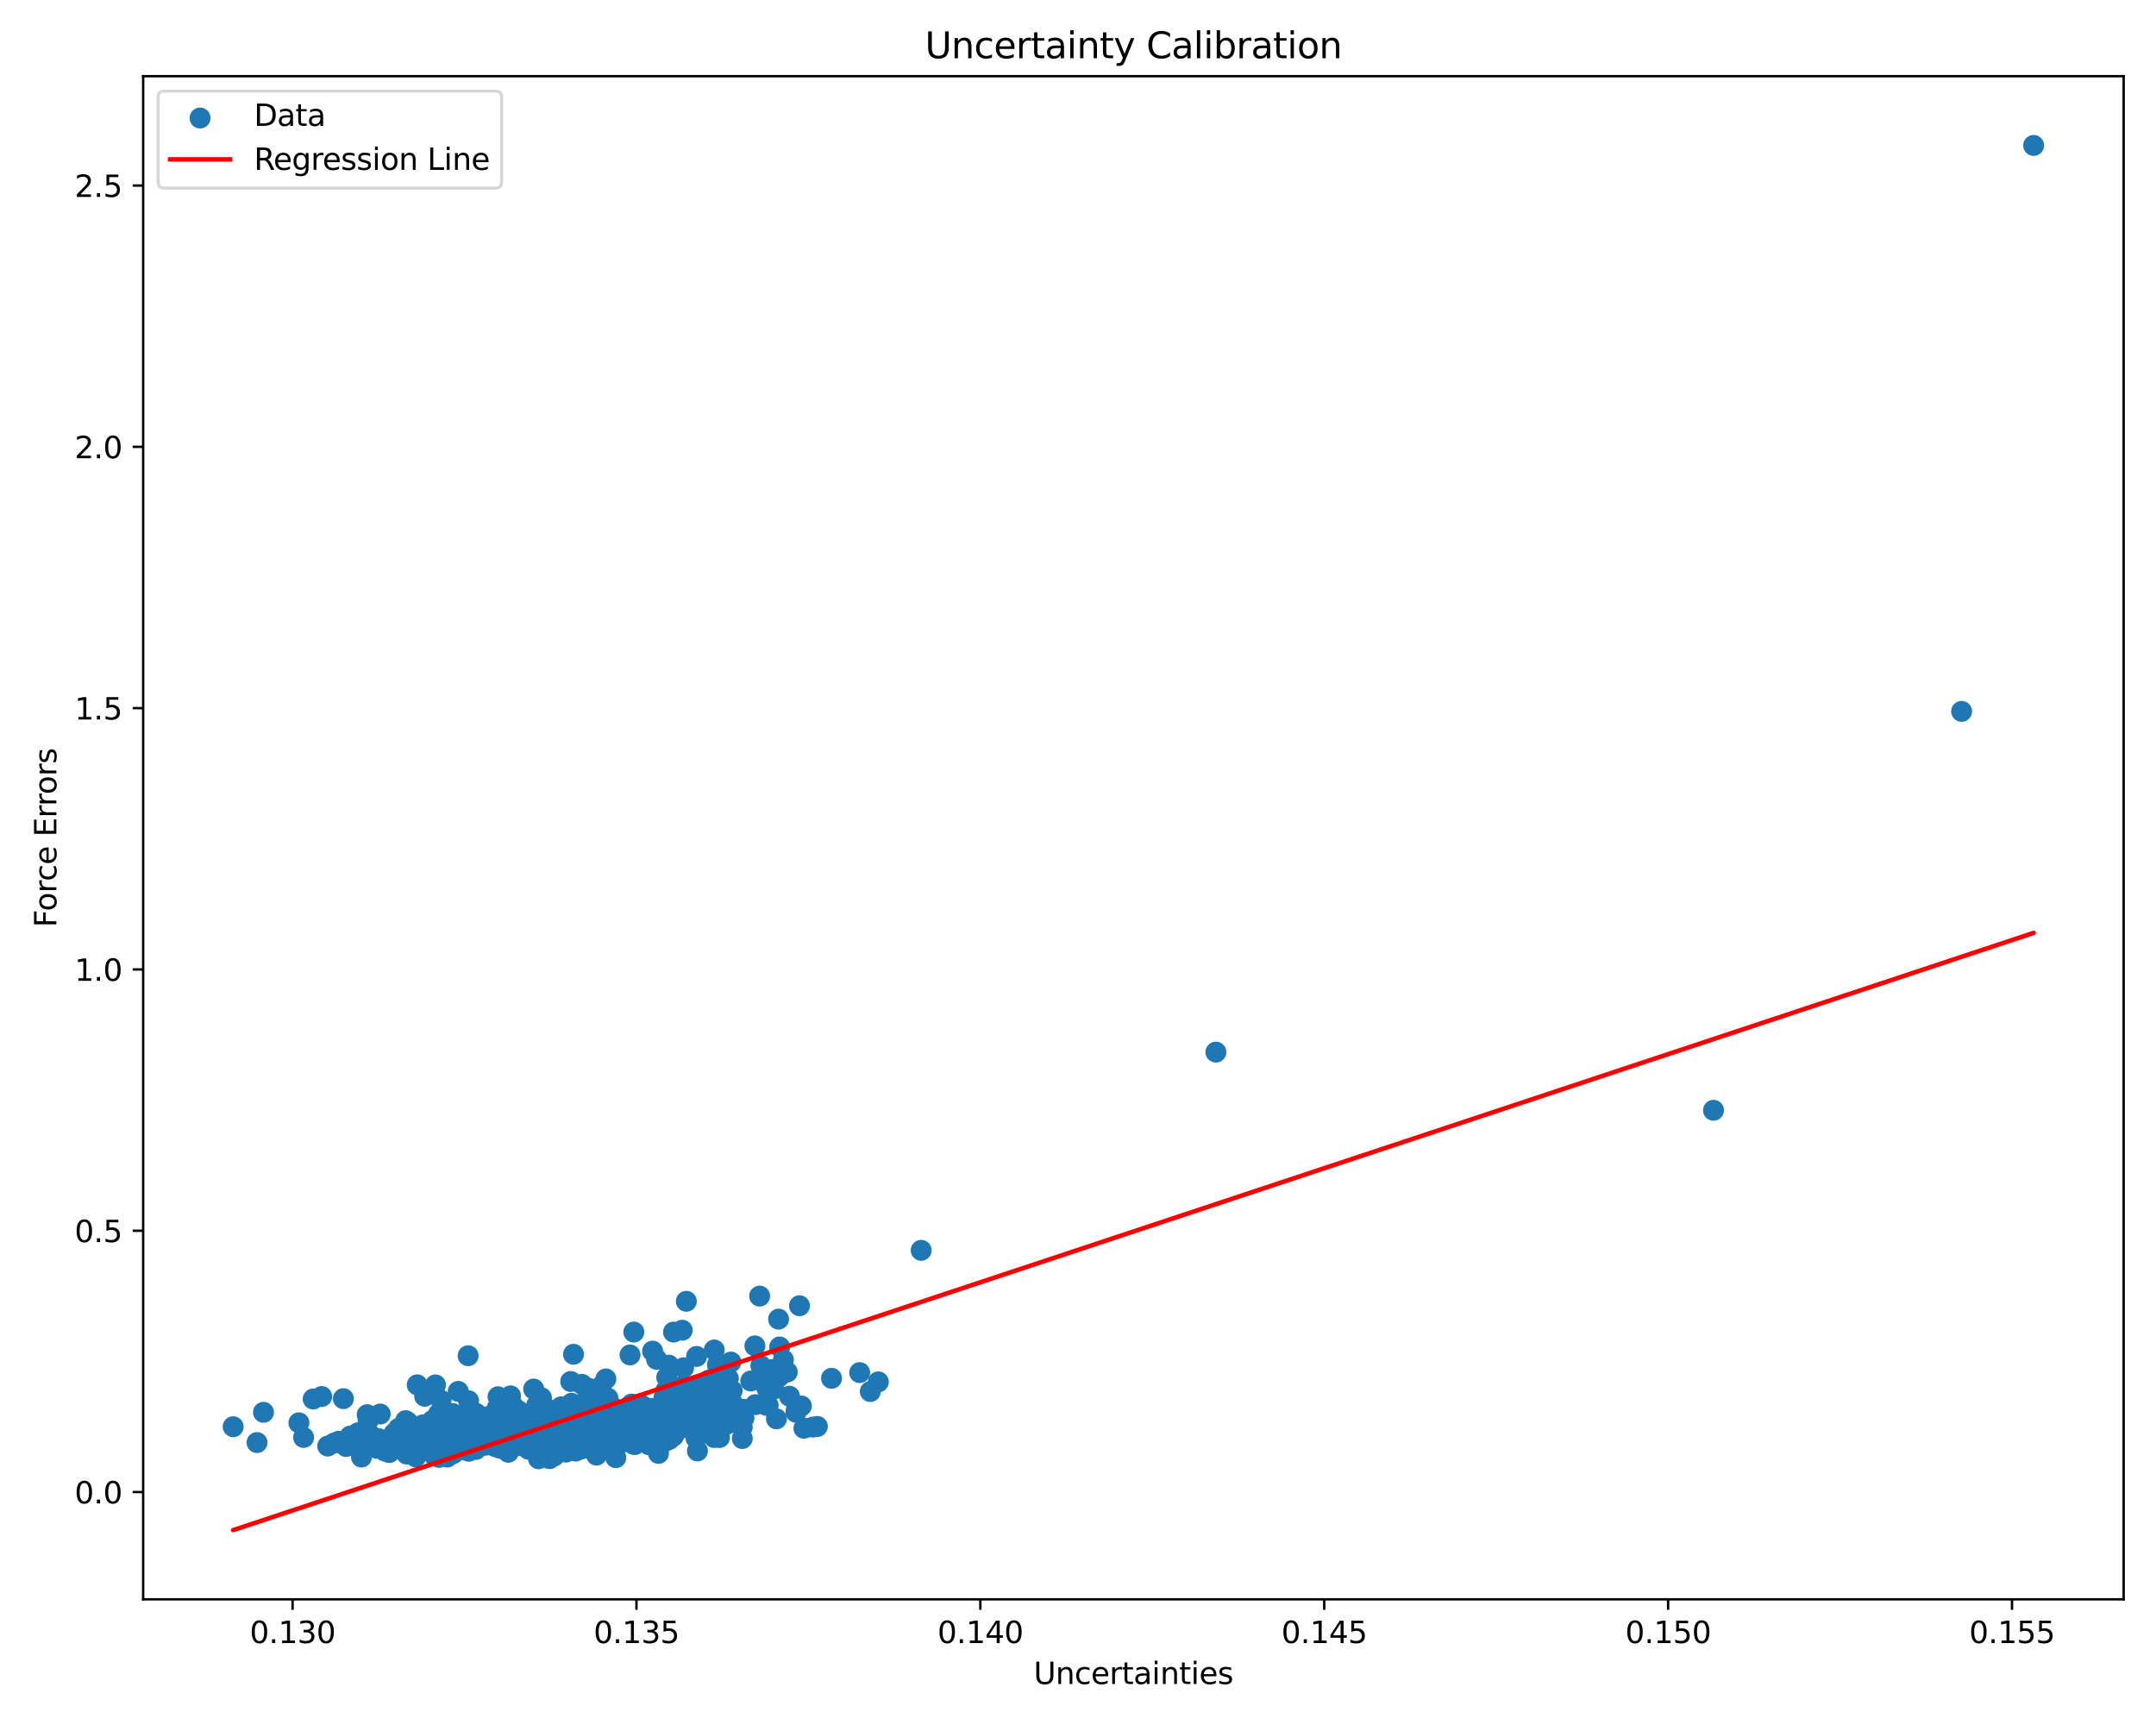 <?xml version="1.0" encoding="utf-8" standalone="no"?>
<!DOCTYPE svg PUBLIC "-//W3C//DTD SVG 1.1//EN"
  "http://www.w3.org/Graphics/SVG/1.1/DTD/svg11.dtd">
<svg xmlns:xlink="http://www.w3.org/1999/xlink" width="720pt" height="576pt" viewBox="0 0 720 576" xmlns="http://www.w3.org/2000/svg" version="1.1">
 <defs>
  <style type="text/css">*{stroke-linejoin: round; stroke-linecap: butt}</style>
 </defs>
 <g id="figure_1">
  <g id="patch_1">
   <path d="M 0 576 
L 720 576 
L 720 0 
L 0 0 
z
" style="fill: #ffffff"/>
  </g>
  <g id="axes_1">
   <g id="patch_2">
    <path d="M 47.81 534.04 
L 709.2 534.04 
L 709.2 25.44 
L 47.81 25.44 
z
" style="fill: #ffffff"/>
   </g>
   <g id="PathCollection_1">
    <defs>
     <path id="m6cce37e492" d="M 0 3 
C 0.796 3 1.559 2.684 2.121 2.121 
C 2.684 1.559 3 0.796 3 0 
C 3 -0.796 2.684 -1.559 2.121 -2.121 
C 1.559 -2.684 0.796 -3 0 -3 
C -0.796 -3 -1.559 -2.684 -2.121 -2.121 
C -2.684 -1.559 -3 -0.796 -3 0 
C -3 0.796 -2.684 1.559 -2.121 2.121 
C -1.559 2.684 -0.796 3 0 3 
z
" style="stroke: #1f77b4"/>
    </defs>
    <g clip-path="url(#pf8231bedfd)">
     <use xlink:href="#m6cce37e492" x="209.456" y="470.085" style="fill: #1f77b4; stroke: #1f77b4"/>
     <use xlink:href="#m6cce37e492" x="212.044" y="482.357" style="fill: #1f77b4; stroke: #1f77b4"/>
     <use xlink:href="#m6cce37e492" x="572.227" y="370.74" style="fill: #1f77b4; stroke: #1f77b4"/>
     <use xlink:href="#m6cce37e492" x="222.094" y="476.92" style="fill: #1f77b4; stroke: #1f77b4"/>
     <use xlink:href="#m6cce37e492" x="261.615" y="454.059" style="fill: #1f77b4; stroke: #1f77b4"/>
     <use xlink:href="#m6cce37e492" x="150.609" y="480.877" style="fill: #1f77b4; stroke: #1f77b4"/>
     <use xlink:href="#m6cce37e492" x="138.817" y="486.477" style="fill: #1f77b4; stroke: #1f77b4"/>
     <use xlink:href="#m6cce37e492" x="224.922" y="444.805" style="fill: #1f77b4; stroke: #1f77b4"/>
     <use xlink:href="#m6cce37e492" x="204.562" y="482.127" style="fill: #1f77b4; stroke: #1f77b4"/>
     <use xlink:href="#m6cce37e492" x="167.019" y="483.609" style="fill: #1f77b4; stroke: #1f77b4"/>
     <use xlink:href="#m6cce37e492" x="115.568" y="483.006" style="fill: #1f77b4; stroke: #1f77b4"/>
     <use xlink:href="#m6cce37e492" x="201.999" y="478.008" style="fill: #1f77b4; stroke: #1f77b4"/>
     <use xlink:href="#m6cce37e492" x="184.024" y="474.169" style="fill: #1f77b4; stroke: #1f77b4"/>
     <use xlink:href="#m6cce37e492" x="170.778" y="479.375" style="fill: #1f77b4; stroke: #1f77b4"/>
     <use xlink:href="#m6cce37e492" x="127.594" y="482.971" style="fill: #1f77b4; stroke: #1f77b4"/>
     <use xlink:href="#m6cce37e492" x="263.639" y="466.22" style="fill: #1f77b4; stroke: #1f77b4"/>
     <use xlink:href="#m6cce37e492" x="162.002" y="481.471" style="fill: #1f77b4; stroke: #1f77b4"/>
     <use xlink:href="#m6cce37e492" x="169.744" y="484.942" style="fill: #1f77b4; stroke: #1f77b4"/>
     <use xlink:href="#m6cce37e492" x="178.931" y="476.673" style="fill: #1f77b4; stroke: #1f77b4"/>
     <use xlink:href="#m6cce37e492" x="193.384" y="477.028" style="fill: #1f77b4; stroke: #1f77b4"/>
     <use xlink:href="#m6cce37e492" x="235.795" y="463.22" style="fill: #1f77b4; stroke: #1f77b4"/>
     <use xlink:href="#m6cce37e492" x="223.644" y="480.547" style="fill: #1f77b4; stroke: #1f77b4"/>
     <use xlink:href="#m6cce37e492" x="203.868" y="484.274" style="fill: #1f77b4; stroke: #1f77b4"/>
     <use xlink:href="#m6cce37e492" x="195.694" y="470.099" style="fill: #1f77b4; stroke: #1f77b4"/>
     <use xlink:href="#m6cce37e492" x="222.378" y="464.282" style="fill: #1f77b4; stroke: #1f77b4"/>
     <use xlink:href="#m6cce37e492" x="185.821" y="482.31" style="fill: #1f77b4; stroke: #1f77b4"/>
     <use xlink:href="#m6cce37e492" x="236.16" y="468.296" style="fill: #1f77b4; stroke: #1f77b4"/>
     <use xlink:href="#m6cce37e492" x="138.397" y="480.661" style="fill: #1f77b4; stroke: #1f77b4"/>
     <use xlink:href="#m6cce37e492" x="125.722" y="483.589" style="fill: #1f77b4; stroke: #1f77b4"/>
     <use xlink:href="#m6cce37e492" x="140.267" y="484.064" style="fill: #1f77b4; stroke: #1f77b4"/>
     <use xlink:href="#m6cce37e492" x="197.677" y="467.757" style="fill: #1f77b4; stroke: #1f77b4"/>
     <use xlink:href="#m6cce37e492" x="200.533" y="476.369" style="fill: #1f77b4; stroke: #1f77b4"/>
     <use xlink:href="#m6cce37e492" x="406.053" y="351.317" style="fill: #1f77b4; stroke: #1f77b4"/>
     <use xlink:href="#m6cce37e492" x="187.434" y="472.702" style="fill: #1f77b4; stroke: #1f77b4"/>
     <use xlink:href="#m6cce37e492" x="216.648" y="482.401" style="fill: #1f77b4; stroke: #1f77b4"/>
     <use xlink:href="#m6cce37e492" x="211.463" y="475.16" style="fill: #1f77b4; stroke: #1f77b4"/>
     <use xlink:href="#m6cce37e492" x="154.838" y="476.868" style="fill: #1f77b4; stroke: #1f77b4"/>
     <use xlink:href="#m6cce37e492" x="158.718" y="481.793" style="fill: #1f77b4; stroke: #1f77b4"/>
     <use xlink:href="#m6cce37e492" x="188.969" y="484.884" style="fill: #1f77b4; stroke: #1f77b4"/>
     <use xlink:href="#m6cce37e492" x="220.861" y="477.584" style="fill: #1f77b4; stroke: #1f77b4"/>
     <use xlink:href="#m6cce37e492" x="178.343" y="479.066" style="fill: #1f77b4; stroke: #1f77b4"/>
     <use xlink:href="#m6cce37e492" x="157.023" y="479.371" style="fill: #1f77b4; stroke: #1f77b4"/>
     <use xlink:href="#m6cce37e492" x="247.885" y="480.338" style="fill: #1f77b4; stroke: #1f77b4"/>
     <use xlink:href="#m6cce37e492" x="147.22" y="479.063" style="fill: #1f77b4; stroke: #1f77b4"/>
     <use xlink:href="#m6cce37e492" x="235.643" y="466.831" style="fill: #1f77b4; stroke: #1f77b4"/>
     <use xlink:href="#m6cce37e492" x="200.584" y="479.65" style="fill: #1f77b4; stroke: #1f77b4"/>
     <use xlink:href="#m6cce37e492" x="158.928" y="479.505" style="fill: #1f77b4; stroke: #1f77b4"/>
     <use xlink:href="#m6cce37e492" x="189.663" y="481.34" style="fill: #1f77b4; stroke: #1f77b4"/>
     <use xlink:href="#m6cce37e492" x="155.782" y="482.796" style="fill: #1f77b4; stroke: #1f77b4"/>
     <use xlink:href="#m6cce37e492" x="155.515" y="477.856" style="fill: #1f77b4; stroke: #1f77b4"/>
     <use xlink:href="#m6cce37e492" x="247.868" y="476.597" style="fill: #1f77b4; stroke: #1f77b4"/>
     <use xlink:href="#m6cce37e492" x="183.541" y="487.064" style="fill: #1f77b4; stroke: #1f77b4"/>
     <use xlink:href="#m6cce37e492" x="166.937" y="479.812" style="fill: #1f77b4; stroke: #1f77b4"/>
     <use xlink:href="#m6cce37e492" x="210.907" y="468.824" style="fill: #1f77b4; stroke: #1f77b4"/>
     <use xlink:href="#m6cce37e492" x="183.504" y="481.186" style="fill: #1f77b4; stroke: #1f77b4"/>
     <use xlink:href="#m6cce37e492" x="244.508" y="464.338" style="fill: #1f77b4; stroke: #1f77b4"/>
     <use xlink:href="#m6cce37e492" x="186.913" y="479.657" style="fill: #1f77b4; stroke: #1f77b4"/>
     <use xlink:href="#m6cce37e492" x="179.246" y="469.123" style="fill: #1f77b4; stroke: #1f77b4"/>
     <use xlink:href="#m6cce37e492" x="207.111" y="481.359" style="fill: #1f77b4; stroke: #1f77b4"/>
     <use xlink:href="#m6cce37e492" x="192.22" y="484.532" style="fill: #1f77b4; stroke: #1f77b4"/>
     <use xlink:href="#m6cce37e492" x="150.203" y="477.6" style="fill: #1f77b4; stroke: #1f77b4"/>
     <use xlink:href="#m6cce37e492" x="226.284" y="472.927" style="fill: #1f77b4; stroke: #1f77b4"/>
     <use xlink:href="#m6cce37e492" x="265.964" y="470.652" style="fill: #1f77b4; stroke: #1f77b4"/>
     <use xlink:href="#m6cce37e492" x="188.928" y="470.341" style="fill: #1f77b4; stroke: #1f77b4"/>
     <use xlink:href="#m6cce37e492" x="287.089" y="458.332" style="fill: #1f77b4; stroke: #1f77b4"/>
     <use xlink:href="#m6cce37e492" x="234.767" y="466.503" style="fill: #1f77b4; stroke: #1f77b4"/>
     <use xlink:href="#m6cce37e492" x="244.951" y="471.421" style="fill: #1f77b4; stroke: #1f77b4"/>
     <use xlink:href="#m6cce37e492" x="169.708" y="477.8" style="fill: #1f77b4; stroke: #1f77b4"/>
     <use xlink:href="#m6cce37e492" x="153.031" y="464.602" style="fill: #1f77b4; stroke: #1f77b4"/>
     <use xlink:href="#m6cce37e492" x="183.237" y="479.915" style="fill: #1f77b4; stroke: #1f77b4"/>
     <use xlink:href="#m6cce37e492" x="307.632" y="417.501" style="fill: #1f77b4; stroke: #1f77b4"/>
     <use xlink:href="#m6cce37e492" x="217.721" y="470.286" style="fill: #1f77b4; stroke: #1f77b4"/>
     <use xlink:href="#m6cce37e492" x="247.651" y="476.049" style="fill: #1f77b4; stroke: #1f77b4"/>
     <use xlink:href="#m6cce37e492" x="212.169" y="475.018" style="fill: #1f77b4; stroke: #1f77b4"/>
     <use xlink:href="#m6cce37e492" x="210.391" y="452.429" style="fill: #1f77b4; stroke: #1f77b4"/>
     <use xlink:href="#m6cce37e492" x="157.727" y="482.121" style="fill: #1f77b4; stroke: #1f77b4"/>
     <use xlink:href="#m6cce37e492" x="218.51" y="481.969" style="fill: #1f77b4; stroke: #1f77b4"/>
     <use xlink:href="#m6cce37e492" x="197.815" y="468.834" style="fill: #1f77b4; stroke: #1f77b4"/>
     <use xlink:href="#m6cce37e492" x="268.476" y="476.916" style="fill: #1f77b4; stroke: #1f77b4"/>
     <use xlink:href="#m6cce37e492" x="160.546" y="478.763" style="fill: #1f77b4; stroke: #1f77b4"/>
     <use xlink:href="#m6cce37e492" x="194.354" y="462.251" style="fill: #1f77b4; stroke: #1f77b4"/>
     <use xlink:href="#m6cce37e492" x="253.676" y="432.783" style="fill: #1f77b4; stroke: #1f77b4"/>
     <use xlink:href="#m6cce37e492" x="204.296" y="474.469" style="fill: #1f77b4; stroke: #1f77b4"/>
     <use xlink:href="#m6cce37e492" x="193.814" y="473.811" style="fill: #1f77b4; stroke: #1f77b4"/>
     <use xlink:href="#m6cce37e492" x="175.893" y="481.07" style="fill: #1f77b4; stroke: #1f77b4"/>
     <use xlink:href="#m6cce37e492" x="161.068" y="481.766" style="fill: #1f77b4; stroke: #1f77b4"/>
     <use xlink:href="#m6cce37e492" x="156.601" y="479.116" style="fill: #1f77b4; stroke: #1f77b4"/>
     <use xlink:href="#m6cce37e492" x="228.696" y="464.461" style="fill: #1f77b4; stroke: #1f77b4"/>
     <use xlink:href="#m6cce37e492" x="179.811" y="472.652" style="fill: #1f77b4; stroke: #1f77b4"/>
     <use xlink:href="#m6cce37e492" x="142.833" y="480.937" style="fill: #1f77b4; stroke: #1f77b4"/>
     <use xlink:href="#m6cce37e492" x="252.265" y="469.031" style="fill: #1f77b4; stroke: #1f77b4"/>
     <use xlink:href="#m6cce37e492" x="237.12" y="475.147" style="fill: #1f77b4; stroke: #1f77b4"/>
     <use xlink:href="#m6cce37e492" x="159.548" y="481.807" style="fill: #1f77b4; stroke: #1f77b4"/>
     <use xlink:href="#m6cce37e492" x="223.316" y="455.828" style="fill: #1f77b4; stroke: #1f77b4"/>
     <use xlink:href="#m6cce37e492" x="125.415" y="480.251" style="fill: #1f77b4; stroke: #1f77b4"/>
     <use xlink:href="#m6cce37e492" x="178.873" y="480.498" style="fill: #1f77b4; stroke: #1f77b4"/>
     <use xlink:href="#m6cce37e492" x="150.963" y="474.338" style="fill: #1f77b4; stroke: #1f77b4"/>
     <use xlink:href="#m6cce37e492" x="178.502" y="483.042" style="fill: #1f77b4; stroke: #1f77b4"/>
     <use xlink:href="#m6cce37e492" x="176.459" y="482.436" style="fill: #1f77b4; stroke: #1f77b4"/>
     <use xlink:href="#m6cce37e492" x="244.08" y="454.816" style="fill: #1f77b4; stroke: #1f77b4"/>
     <use xlink:href="#m6cce37e492" x="193.85" y="483.93" style="fill: #1f77b4; stroke: #1f77b4"/>
     <use xlink:href="#m6cce37e492" x="227.829" y="444.176" style="fill: #1f77b4; stroke: #1f77b4"/>
     <use xlink:href="#m6cce37e492" x="255.892" y="469.244" style="fill: #1f77b4; stroke: #1f77b4"/>
     <use xlink:href="#m6cce37e492" x="175.839" y="479.839" style="fill: #1f77b4; stroke: #1f77b4"/>
     <use xlink:href="#m6cce37e492" x="163.165" y="474.433" style="fill: #1f77b4; stroke: #1f77b4"/>
     <use xlink:href="#m6cce37e492" x="254.085" y="456.026" style="fill: #1f77b4; stroke: #1f77b4"/>
     <use xlink:href="#m6cce37e492" x="195.808" y="477.348" style="fill: #1f77b4; stroke: #1f77b4"/>
     <use xlink:href="#m6cce37e492" x="149.361" y="486.534" style="fill: #1f77b4; stroke: #1f77b4"/>
     <use xlink:href="#m6cce37e492" x="145.137" y="486.14" style="fill: #1f77b4; stroke: #1f77b4"/>
     <use xlink:href="#m6cce37e492" x="203.157" y="475.564" style="fill: #1f77b4; stroke: #1f77b4"/>
     <use xlink:href="#m6cce37e492" x="195.24" y="468.309" style="fill: #1f77b4; stroke: #1f77b4"/>
     <use xlink:href="#m6cce37e492" x="193.947" y="482.733" style="fill: #1f77b4; stroke: #1f77b4"/>
     <use xlink:href="#m6cce37e492" x="192.066" y="478.807" style="fill: #1f77b4; stroke: #1f77b4"/>
     <use xlink:href="#m6cce37e492" x="200.752" y="462.917" style="fill: #1f77b4; stroke: #1f77b4"/>
     <use xlink:href="#m6cce37e492" x="149.233" y="480.445" style="fill: #1f77b4; stroke: #1f77b4"/>
     <use xlink:href="#m6cce37e492" x="141.193" y="475.803" style="fill: #1f77b4; stroke: #1f77b4"/>
     <use xlink:href="#m6cce37e492" x="179.338" y="483.371" style="fill: #1f77b4; stroke: #1f77b4"/>
     <use xlink:href="#m6cce37e492" x="213.55" y="479.931" style="fill: #1f77b4; stroke: #1f77b4"/>
     <use xlink:href="#m6cce37e492" x="202.156" y="481.299" style="fill: #1f77b4; stroke: #1f77b4"/>
     <use xlink:href="#m6cce37e492" x="194.608" y="475.786" style="fill: #1f77b4; stroke: #1f77b4"/>
     <use xlink:href="#m6cce37e492" x="204.68" y="479.3" style="fill: #1f77b4; stroke: #1f77b4"/>
     <use xlink:href="#m6cce37e492" x="256.126" y="463.621" style="fill: #1f77b4; stroke: #1f77b4"/>
     <use xlink:href="#m6cce37e492" x="224.079" y="466.787" style="fill: #1f77b4; stroke: #1f77b4"/>
     <use xlink:href="#m6cce37e492" x="122.943" y="474.357" style="fill: #1f77b4; stroke: #1f77b4"/>
     <use xlink:href="#m6cce37e492" x="147.206" y="478.961" style="fill: #1f77b4; stroke: #1f77b4"/>
     <use xlink:href="#m6cce37e492" x="187.22" y="481.824" style="fill: #1f77b4; stroke: #1f77b4"/>
     <use xlink:href="#m6cce37e492" x="225.138" y="466.367" style="fill: #1f77b4; stroke: #1f77b4"/>
     <use xlink:href="#m6cce37e492" x="163.001" y="479.976" style="fill: #1f77b4; stroke: #1f77b4"/>
     <use xlink:href="#m6cce37e492" x="238.459" y="479.995" style="fill: #1f77b4; stroke: #1f77b4"/>
     <use xlink:href="#m6cce37e492" x="232.82" y="463.324" style="fill: #1f77b4; stroke: #1f77b4"/>
     <use xlink:href="#m6cce37e492" x="239.688" y="464.952" style="fill: #1f77b4; stroke: #1f77b4"/>
     <use xlink:href="#m6cce37e492" x="272.959" y="476.314" style="fill: #1f77b4; stroke: #1f77b4"/>
     <use xlink:href="#m6cce37e492" x="194.146" y="475.475" style="fill: #1f77b4; stroke: #1f77b4"/>
     <use xlink:href="#m6cce37e492" x="157.333" y="480.476" style="fill: #1f77b4; stroke: #1f77b4"/>
     <use xlink:href="#m6cce37e492" x="135.811" y="485.523" style="fill: #1f77b4; stroke: #1f77b4"/>
     <use xlink:href="#m6cce37e492" x="170.027" y="483.928" style="fill: #1f77b4; stroke: #1f77b4"/>
     <use xlink:href="#m6cce37e492" x="167.688" y="473.969" style="fill: #1f77b4; stroke: #1f77b4"/>
     <use xlink:href="#m6cce37e492" x="191.525" y="452.206" style="fill: #1f77b4; stroke: #1f77b4"/>
     <use xlink:href="#m6cce37e492" x="175.397" y="480.343" style="fill: #1f77b4; stroke: #1f77b4"/>
     <use xlink:href="#m6cce37e492" x="188.986" y="472.679" style="fill: #1f77b4; stroke: #1f77b4"/>
     <use xlink:href="#m6cce37e492" x="85.829" y="481.688" style="fill: #1f77b4; stroke: #1f77b4"/>
     <use xlink:href="#m6cce37e492" x="188.189" y="479.369" style="fill: #1f77b4; stroke: #1f77b4"/>
     <use xlink:href="#m6cce37e492" x="176.556" y="483.878" style="fill: #1f77b4; stroke: #1f77b4"/>
     <use xlink:href="#m6cce37e492" x="258.388" y="463.852" style="fill: #1f77b4; stroke: #1f77b4"/>
     <use xlink:href="#m6cce37e492" x="170.49" y="466.094" style="fill: #1f77b4; stroke: #1f77b4"/>
     <use xlink:href="#m6cce37e492" x="174.238" y="481.989" style="fill: #1f77b4; stroke: #1f77b4"/>
     <use xlink:href="#m6cce37e492" x="133.528" y="477.982" style="fill: #1f77b4; stroke: #1f77b4"/>
     <use xlink:href="#m6cce37e492" x="185.097" y="486.166" style="fill: #1f77b4; stroke: #1f77b4"/>
     <use xlink:href="#m6cce37e492" x="160.706" y="477.571" style="fill: #1f77b4; stroke: #1f77b4"/>
     <use xlink:href="#m6cce37e492" x="113.077" y="481.256" style="fill: #1f77b4; stroke: #1f77b4"/>
     <use xlink:href="#m6cce37e492" x="162.527" y="476.381" style="fill: #1f77b4; stroke: #1f77b4"/>
     <use xlink:href="#m6cce37e492" x="183.118" y="480.471" style="fill: #1f77b4; stroke: #1f77b4"/>
     <use xlink:href="#m6cce37e492" x="256.539" y="469.308" style="fill: #1f77b4; stroke: #1f77b4"/>
     <use xlink:href="#m6cce37e492" x="239.059" y="473.807" style="fill: #1f77b4; stroke: #1f77b4"/>
     <use xlink:href="#m6cce37e492" x="163.231" y="478.596" style="fill: #1f77b4; stroke: #1f77b4"/>
     <use xlink:href="#m6cce37e492" x="168.955" y="477.739" style="fill: #1f77b4; stroke: #1f77b4"/>
     <use xlink:href="#m6cce37e492" x="136.758" y="481.344" style="fill: #1f77b4; stroke: #1f77b4"/>
     <use xlink:href="#m6cce37e492" x="259.301" y="473.769" style="fill: #1f77b4; stroke: #1f77b4"/>
     <use xlink:href="#m6cce37e492" x="224.829" y="474.816" style="fill: #1f77b4; stroke: #1f77b4"/>
     <use xlink:href="#m6cce37e492" x="198.797" y="474.765" style="fill: #1f77b4; stroke: #1f77b4"/>
     <use xlink:href="#m6cce37e492" x="170.72" y="471.771" style="fill: #1f77b4; stroke: #1f77b4"/>
     <use xlink:href="#m6cce37e492" x="139.461" y="481.603" style="fill: #1f77b4; stroke: #1f77b4"/>
     <use xlink:href="#m6cce37e492" x="122.701" y="482.306" style="fill: #1f77b4; stroke: #1f77b4"/>
     <use xlink:href="#m6cce37e492" x="180.758" y="482.03" style="fill: #1f77b4; stroke: #1f77b4"/>
     <use xlink:href="#m6cce37e492" x="166.501" y="472.335" style="fill: #1f77b4; stroke: #1f77b4"/>
     <use xlink:href="#m6cce37e492" x="165.391" y="483.062" style="fill: #1f77b4; stroke: #1f77b4"/>
     <use xlink:href="#m6cce37e492" x="167.5" y="478.17" style="fill: #1f77b4; stroke: #1f77b4"/>
     <use xlink:href="#m6cce37e492" x="199.152" y="469.429" style="fill: #1f77b4; stroke: #1f77b4"/>
     <use xlink:href="#m6cce37e492" x="141.825" y="466.232" style="fill: #1f77b4; stroke: #1f77b4"/>
     <use xlink:href="#m6cce37e492" x="107.424" y="466.316" style="fill: #1f77b4; stroke: #1f77b4"/>
     <use xlink:href="#m6cce37e492" x="178.706" y="477.438" style="fill: #1f77b4; stroke: #1f77b4"/>
     <use xlink:href="#m6cce37e492" x="142.416" y="478.561" style="fill: #1f77b4; stroke: #1f77b4"/>
     <use xlink:href="#m6cce37e492" x="144.812" y="480.929" style="fill: #1f77b4; stroke: #1f77b4"/>
     <use xlink:href="#m6cce37e492" x="178.416" y="476.881" style="fill: #1f77b4; stroke: #1f77b4"/>
     <use xlink:href="#m6cce37e492" x="244.227" y="469.891" style="fill: #1f77b4; stroke: #1f77b4"/>
     <use xlink:href="#m6cce37e492" x="226.996" y="468.652" style="fill: #1f77b4; stroke: #1f77b4"/>
     <use xlink:href="#m6cce37e492" x="209.193" y="477.422" style="fill: #1f77b4; stroke: #1f77b4"/>
     <use xlink:href="#m6cce37e492" x="182.23" y="475.819" style="fill: #1f77b4; stroke: #1f77b4"/>
     <use xlink:href="#m6cce37e492" x="151.42" y="477.154" style="fill: #1f77b4; stroke: #1f77b4"/>
     <use xlink:href="#m6cce37e492" x="170.369" y="477.637" style="fill: #1f77b4; stroke: #1f77b4"/>
     <use xlink:href="#m6cce37e492" x="172.284" y="482.794" style="fill: #1f77b4; stroke: #1f77b4"/>
     <use xlink:href="#m6cce37e492" x="189.628" y="482.909" style="fill: #1f77b4; stroke: #1f77b4"/>
     <use xlink:href="#m6cce37e492" x="225.747" y="471.096" style="fill: #1f77b4; stroke: #1f77b4"/>
     <use xlink:href="#m6cce37e492" x="162.687" y="482.404" style="fill: #1f77b4; stroke: #1f77b4"/>
     <use xlink:href="#m6cce37e492" x="213.645" y="468.818" style="fill: #1f77b4; stroke: #1f77b4"/>
     <use xlink:href="#m6cce37e492" x="214.503" y="472.031" style="fill: #1f77b4; stroke: #1f77b4"/>
     <use xlink:href="#m6cce37e492" x="211.499" y="482.18" style="fill: #1f77b4; stroke: #1f77b4"/>
     <use xlink:href="#m6cce37e492" x="233.542" y="475.595" style="fill: #1f77b4; stroke: #1f77b4"/>
     <use xlink:href="#m6cce37e492" x="174.973" y="481.263" style="fill: #1f77b4; stroke: #1f77b4"/>
     <use xlink:href="#m6cce37e492" x="216.608" y="474.941" style="fill: #1f77b4; stroke: #1f77b4"/>
     <use xlink:href="#m6cce37e492" x="144.198" y="482.231" style="fill: #1f77b4; stroke: #1f77b4"/>
     <use xlink:href="#m6cce37e492" x="199.201" y="485.878" style="fill: #1f77b4; stroke: #1f77b4"/>
     <use xlink:href="#m6cce37e492" x="147.273" y="476.593" style="fill: #1f77b4; stroke: #1f77b4"/>
     <use xlink:href="#m6cce37e492" x="172.47" y="482.719" style="fill: #1f77b4; stroke: #1f77b4"/>
     <use xlink:href="#m6cce37e492" x="176.415" y="481.944" style="fill: #1f77b4; stroke: #1f77b4"/>
     <use xlink:href="#m6cce37e492" x="238.53" y="450.782" style="fill: #1f77b4; stroke: #1f77b4"/>
     <use xlink:href="#m6cce37e492" x="197.649" y="475.613" style="fill: #1f77b4; stroke: #1f77b4"/>
     <use xlink:href="#m6cce37e492" x="209.281" y="471.948" style="fill: #1f77b4; stroke: #1f77b4"/>
     <use xlink:href="#m6cce37e492" x="148.962" y="483.749" style="fill: #1f77b4; stroke: #1f77b4"/>
     <use xlink:href="#m6cce37e492" x="262.909" y="458.154" style="fill: #1f77b4; stroke: #1f77b4"/>
     <use xlink:href="#m6cce37e492" x="186.619" y="480.423" style="fill: #1f77b4; stroke: #1f77b4"/>
     <use xlink:href="#m6cce37e492" x="265.833" y="471.595" style="fill: #1f77b4; stroke: #1f77b4"/>
     <use xlink:href="#m6cce37e492" x="655.088" y="237.536" style="fill: #1f77b4; stroke: #1f77b4"/>
     <use xlink:href="#m6cce37e492" x="216.367" y="476.139" style="fill: #1f77b4; stroke: #1f77b4"/>
     <use xlink:href="#m6cce37e492" x="146.434" y="472.069" style="fill: #1f77b4; stroke: #1f77b4"/>
     <use xlink:href="#m6cce37e492" x="204.382" y="477.451" style="fill: #1f77b4; stroke: #1f77b4"/>
     <use xlink:href="#m6cce37e492" x="181.988" y="483.273" style="fill: #1f77b4; stroke: #1f77b4"/>
     <use xlink:href="#m6cce37e492" x="154.309" y="474.865" style="fill: #1f77b4; stroke: #1f77b4"/>
     <use xlink:href="#m6cce37e492" x="153.528" y="479.455" style="fill: #1f77b4; stroke: #1f77b4"/>
     <use xlink:href="#m6cce37e492" x="197.191" y="474.156" style="fill: #1f77b4; stroke: #1f77b4"/>
     <use xlink:href="#m6cce37e492" x="232.43" y="480.194" style="fill: #1f77b4; stroke: #1f77b4"/>
     <use xlink:href="#m6cce37e492" x="133.832" y="482.002" style="fill: #1f77b4; stroke: #1f77b4"/>
     <use xlink:href="#m6cce37e492" x="179.672" y="482.544" style="fill: #1f77b4; stroke: #1f77b4"/>
     <use xlink:href="#m6cce37e492" x="169.473" y="479.848" style="fill: #1f77b4; stroke: #1f77b4"/>
     <use xlink:href="#m6cce37e492" x="193.921" y="470.95" style="fill: #1f77b4; stroke: #1f77b4"/>
     <use xlink:href="#m6cce37e492" x="147.31" y="467.591" style="fill: #1f77b4; stroke: #1f77b4"/>
     <use xlink:href="#m6cce37e492" x="175.729" y="480.539" style="fill: #1f77b4; stroke: #1f77b4"/>
     <use xlink:href="#m6cce37e492" x="201.442" y="480.896" style="fill: #1f77b4; stroke: #1f77b4"/>
     <use xlink:href="#m6cce37e492" x="197.41" y="473.936" style="fill: #1f77b4; stroke: #1f77b4"/>
     <use xlink:href="#m6cce37e492" x="200.327" y="479.402" style="fill: #1f77b4; stroke: #1f77b4"/>
     <use xlink:href="#m6cce37e492" x="271.451" y="476.514" style="fill: #1f77b4; stroke: #1f77b4"/>
     <use xlink:href="#m6cce37e492" x="250.718" y="461.14" style="fill: #1f77b4; stroke: #1f77b4"/>
     <use xlink:href="#m6cce37e492" x="223.441" y="464.229" style="fill: #1f77b4; stroke: #1f77b4"/>
     <use xlink:href="#m6cce37e492" x="211.748" y="469.768" style="fill: #1f77b4; stroke: #1f77b4"/>
     <use xlink:href="#m6cce37e492" x="176.445" y="477.963" style="fill: #1f77b4; stroke: #1f77b4"/>
     <use xlink:href="#m6cce37e492" x="180.373" y="478.325" style="fill: #1f77b4; stroke: #1f77b4"/>
     <use xlink:href="#m6cce37e492" x="158.967" y="481.219" style="fill: #1f77b4; stroke: #1f77b4"/>
     <use xlink:href="#m6cce37e492" x="198.831" y="466.664" style="fill: #1f77b4; stroke: #1f77b4"/>
     <use xlink:href="#m6cce37e492" x="134.097" y="483.108" style="fill: #1f77b4; stroke: #1f77b4"/>
     <use xlink:href="#m6cce37e492" x="152.498" y="480.486" style="fill: #1f77b4; stroke: #1f77b4"/>
     <use xlink:href="#m6cce37e492" x="221.717" y="466.732" style="fill: #1f77b4; stroke: #1f77b4"/>
     <use xlink:href="#m6cce37e492" x="177.192" y="481.082" style="fill: #1f77b4; stroke: #1f77b4"/>
     <use xlink:href="#m6cce37e492" x="211.229" y="474.773" style="fill: #1f77b4; stroke: #1f77b4"/>
     <use xlink:href="#m6cce37e492" x="150.015" y="477.766" style="fill: #1f77b4; stroke: #1f77b4"/>
     <use xlink:href="#m6cce37e492" x="166.423" y="476.222" style="fill: #1f77b4; stroke: #1f77b4"/>
     <use xlink:href="#m6cce37e492" x="248.441" y="473.519" style="fill: #1f77b4; stroke: #1f77b4"/>
     <use xlink:href="#m6cce37e492" x="179.943" y="472.945" style="fill: #1f77b4; stroke: #1f77b4"/>
     <use xlink:href="#m6cce37e492" x="183.772" y="481.974" style="fill: #1f77b4; stroke: #1f77b4"/>
     <use xlink:href="#m6cce37e492" x="192.742" y="473.424" style="fill: #1f77b4; stroke: #1f77b4"/>
     <use xlink:href="#m6cce37e492" x="166.823" y="480.288" style="fill: #1f77b4; stroke: #1f77b4"/>
     <use xlink:href="#m6cce37e492" x="223.21" y="476.263" style="fill: #1f77b4; stroke: #1f77b4"/>
     <use xlink:href="#m6cce37e492" x="136.661" y="482.097" style="fill: #1f77b4; stroke: #1f77b4"/>
     <use xlink:href="#m6cce37e492" x="170.807" y="479.832" style="fill: #1f77b4; stroke: #1f77b4"/>
     <use xlink:href="#m6cce37e492" x="190.593" y="461.299" style="fill: #1f77b4; stroke: #1f77b4"/>
     <use xlink:href="#m6cce37e492" x="168.783" y="481.294" style="fill: #1f77b4; stroke: #1f77b4"/>
     <use xlink:href="#m6cce37e492" x="211.661" y="444.794" style="fill: #1f77b4; stroke: #1f77b4"/>
     <use xlink:href="#m6cce37e492" x="140.179" y="478.426" style="fill: #1f77b4; stroke: #1f77b4"/>
     <use xlink:href="#m6cce37e492" x="293.326" y="461.432" style="fill: #1f77b4; stroke: #1f77b4"/>
     <use xlink:href="#m6cce37e492" x="260.005" y="440.474" style="fill: #1f77b4; stroke: #1f77b4"/>
     <use xlink:href="#m6cce37e492" x="224.609" y="468.124" style="fill: #1f77b4; stroke: #1f77b4"/>
     <use xlink:href="#m6cce37e492" x="185.234" y="479.309" style="fill: #1f77b4; stroke: #1f77b4"/>
     <use xlink:href="#m6cce37e492" x="161.983" y="482.596" style="fill: #1f77b4; stroke: #1f77b4"/>
     <use xlink:href="#m6cce37e492" x="168.432" y="482.902" style="fill: #1f77b4; stroke: #1f77b4"/>
     <use xlink:href="#m6cce37e492" x="267.62" y="469.479" style="fill: #1f77b4; stroke: #1f77b4"/>
     <use xlink:href="#m6cce37e492" x="139.807" y="482.746" style="fill: #1f77b4; stroke: #1f77b4"/>
     <use xlink:href="#m6cce37e492" x="225.94" y="475.987" style="fill: #1f77b4; stroke: #1f77b4"/>
     <use xlink:href="#m6cce37e492" x="173.848" y="481.913" style="fill: #1f77b4; stroke: #1f77b4"/>
     <use xlink:href="#m6cce37e492" x="176.235" y="479.031" style="fill: #1f77b4; stroke: #1f77b4"/>
     <use xlink:href="#m6cce37e492" x="135.471" y="474.373" style="fill: #1f77b4; stroke: #1f77b4"/>
     <use xlink:href="#m6cce37e492" x="151.216" y="472" style="fill: #1f77b4; stroke: #1f77b4"/>
     <use xlink:href="#m6cce37e492" x="158.127" y="477.244" style="fill: #1f77b4; stroke: #1f77b4"/>
     <use xlink:href="#m6cce37e492" x="213.772" y="476.332" style="fill: #1f77b4; stroke: #1f77b4"/>
     <use xlink:href="#m6cce37e492" x="204.988" y="480.345" style="fill: #1f77b4; stroke: #1f77b4"/>
     <use xlink:href="#m6cce37e492" x="167.95" y="478.498" style="fill: #1f77b4; stroke: #1f77b4"/>
     <use xlink:href="#m6cce37e492" x="136.999" y="485.284" style="fill: #1f77b4; stroke: #1f77b4"/>
     <use xlink:href="#m6cce37e492" x="260.367" y="449.772" style="fill: #1f77b4; stroke: #1f77b4"/>
     <use xlink:href="#m6cce37e492" x="181.232" y="470.059" style="fill: #1f77b4; stroke: #1f77b4"/>
     <use xlink:href="#m6cce37e492" x="136.727" y="479.995" style="fill: #1f77b4; stroke: #1f77b4"/>
     <use xlink:href="#m6cce37e492" x="208.529" y="476.489" style="fill: #1f77b4; stroke: #1f77b4"/>
     <use xlink:href="#m6cce37e492" x="154.301" y="477.804" style="fill: #1f77b4; stroke: #1f77b4"/>
     <use xlink:href="#m6cce37e492" x="162.319" y="475.746" style="fill: #1f77b4; stroke: #1f77b4"/>
     <use xlink:href="#m6cce37e492" x="224" y="471.026" style="fill: #1f77b4; stroke: #1f77b4"/>
     <use xlink:href="#m6cce37e492" x="126.975" y="472.159" style="fill: #1f77b4; stroke: #1f77b4"/>
     <use xlink:href="#m6cce37e492" x="146.651" y="482.143" style="fill: #1f77b4; stroke: #1f77b4"/>
     <use xlink:href="#m6cce37e492" x="185.665" y="484.556" style="fill: #1f77b4; stroke: #1f77b4"/>
     <use xlink:href="#m6cce37e492" x="242.716" y="475.581" style="fill: #1f77b4; stroke: #1f77b4"/>
     <use xlink:href="#m6cce37e492" x="679.137" y="48.558" style="fill: #1f77b4; stroke: #1f77b4"/>
     <use xlink:href="#m6cce37e492" x="186.41" y="481.305" style="fill: #1f77b4; stroke: #1f77b4"/>
     <use xlink:href="#m6cce37e492" x="239.772" y="472.336" style="fill: #1f77b4; stroke: #1f77b4"/>
     <use xlink:href="#m6cce37e492" x="156.966" y="473.605" style="fill: #1f77b4; stroke: #1f77b4"/>
     <use xlink:href="#m6cce37e492" x="204.197" y="470.87" style="fill: #1f77b4; stroke: #1f77b4"/>
     <use xlink:href="#m6cce37e492" x="184.858" y="482.061" style="fill: #1f77b4; stroke: #1f77b4"/>
     <use xlink:href="#m6cce37e492" x="210.288" y="470.861" style="fill: #1f77b4; stroke: #1f77b4"/>
     <use xlink:href="#m6cce37e492" x="193.544" y="479.838" style="fill: #1f77b4; stroke: #1f77b4"/>
     <use xlink:href="#m6cce37e492" x="154.205" y="483.908" style="fill: #1f77b4; stroke: #1f77b4"/>
     <use xlink:href="#m6cce37e492" x="196.064" y="482.992" style="fill: #1f77b4; stroke: #1f77b4"/>
     <use xlink:href="#m6cce37e492" x="148.937" y="478.499" style="fill: #1f77b4; stroke: #1f77b4"/>
     <use xlink:href="#m6cce37e492" x="165.261" y="472.441" style="fill: #1f77b4; stroke: #1f77b4"/>
     <use xlink:href="#m6cce37e492" x="240.277" y="480.003" style="fill: #1f77b4; stroke: #1f77b4"/>
     <use xlink:href="#m6cce37e492" x="191.196" y="476.248" style="fill: #1f77b4; stroke: #1f77b4"/>
     <use xlink:href="#m6cce37e492" x="224.97" y="479.462" style="fill: #1f77b4; stroke: #1f77b4"/>
     <use xlink:href="#m6cce37e492" x="152.696" y="480.748" style="fill: #1f77b4; stroke: #1f77b4"/>
     <use xlink:href="#m6cce37e492" x="157.848" y="478.471" style="fill: #1f77b4; stroke: #1f77b4"/>
     <use xlink:href="#m6cce37e492" x="165.989" y="470.322" style="fill: #1f77b4; stroke: #1f77b4"/>
     <use xlink:href="#m6cce37e492" x="230.32" y="473.803" style="fill: #1f77b4; stroke: #1f77b4"/>
     <use xlink:href="#m6cce37e492" x="238.755" y="463.185" style="fill: #1f77b4; stroke: #1f77b4"/>
     <use xlink:href="#m6cce37e492" x="195.645" y="479.211" style="fill: #1f77b4; stroke: #1f77b4"/>
     <use xlink:href="#m6cce37e492" x="190.716" y="475.899" style="fill: #1f77b4; stroke: #1f77b4"/>
     <use xlink:href="#m6cce37e492" x="193.478" y="477.101" style="fill: #1f77b4; stroke: #1f77b4"/>
     <use xlink:href="#m6cce37e492" x="190.437" y="476.501" style="fill: #1f77b4; stroke: #1f77b4"/>
     <use xlink:href="#m6cce37e492" x="214.61" y="469.415" style="fill: #1f77b4; stroke: #1f77b4"/>
     <use xlink:href="#m6cce37e492" x="199.174" y="480.965" style="fill: #1f77b4; stroke: #1f77b4"/>
     <use xlink:href="#m6cce37e492" x="196.094" y="463.81" style="fill: #1f77b4; stroke: #1f77b4"/>
     <use xlink:href="#m6cce37e492" x="109.435" y="482.854" style="fill: #1f77b4; stroke: #1f77b4"/>
     <use xlink:href="#m6cce37e492" x="161.515" y="480.735" style="fill: #1f77b4; stroke: #1f77b4"/>
     <use xlink:href="#m6cce37e492" x="145.462" y="477.768" style="fill: #1f77b4; stroke: #1f77b4"/>
     <use xlink:href="#m6cce37e492" x="222.696" y="479.794" style="fill: #1f77b4; stroke: #1f77b4"/>
     <use xlink:href="#m6cce37e492" x="184.236" y="479.579" style="fill: #1f77b4; stroke: #1f77b4"/>
     <use xlink:href="#m6cce37e492" x="193.392" y="472.428" style="fill: #1f77b4; stroke: #1f77b4"/>
     <use xlink:href="#m6cce37e492" x="231.215" y="476.249" style="fill: #1f77b4; stroke: #1f77b4"/>
     <use xlink:href="#m6cce37e492" x="140.361" y="479.722" style="fill: #1f77b4; stroke: #1f77b4"/>
     <use xlink:href="#m6cce37e492" x="213.296" y="470.789" style="fill: #1f77b4; stroke: #1f77b4"/>
     <use xlink:href="#m6cce37e492" x="204.577" y="469.823" style="fill: #1f77b4; stroke: #1f77b4"/>
     <use xlink:href="#m6cce37e492" x="158.955" y="471.906" style="fill: #1f77b4; stroke: #1f77b4"/>
     <use xlink:href="#m6cce37e492" x="170.774" y="477.036" style="fill: #1f77b4; stroke: #1f77b4"/>
     <use xlink:href="#m6cce37e492" x="229.084" y="476.557" style="fill: #1f77b4; stroke: #1f77b4"/>
     <use xlink:href="#m6cce37e492" x="104.582" y="467.155" style="fill: #1f77b4; stroke: #1f77b4"/>
     <use xlink:href="#m6cce37e492" x="277.696" y="460.238" style="fill: #1f77b4; stroke: #1f77b4"/>
     <use xlink:href="#m6cce37e492" x="203.841" y="480.533" style="fill: #1f77b4; stroke: #1f77b4"/>
     <use xlink:href="#m6cce37e492" x="157.556" y="480.398" style="fill: #1f77b4; stroke: #1f77b4"/>
     <use xlink:href="#m6cce37e492" x="185.152" y="475.205" style="fill: #1f77b4; stroke: #1f77b4"/>
     <use xlink:href="#m6cce37e492" x="211.5" y="482.18" style="fill: #1f77b4; stroke: #1f77b4"/>
     <use xlink:href="#m6cce37e492" x="196.079" y="483.468" style="fill: #1f77b4; stroke: #1f77b4"/>
     <use xlink:href="#m6cce37e492" x="189.383" y="478.954" style="fill: #1f77b4; stroke: #1f77b4"/>
     <use xlink:href="#m6cce37e492" x="162.014" y="478.641" style="fill: #1f77b4; stroke: #1f77b4"/>
     <use xlink:href="#m6cce37e492" x="120.706" y="486.53" style="fill: #1f77b4; stroke: #1f77b4"/>
     <use xlink:href="#m6cce37e492" x="179.844" y="487.106" style="fill: #1f77b4; stroke: #1f77b4"/>
     <use xlink:href="#m6cce37e492" x="139.506" y="483.306" style="fill: #1f77b4; stroke: #1f77b4"/>
     <use xlink:href="#m6cce37e492" x="176.371" y="482.31" style="fill: #1f77b4; stroke: #1f77b4"/>
     <use xlink:href="#m6cce37e492" x="154.597" y="474.026" style="fill: #1f77b4; stroke: #1f77b4"/>
     <use xlink:href="#m6cce37e492" x="219.896" y="485.308" style="fill: #1f77b4; stroke: #1f77b4"/>
     <use xlink:href="#m6cce37e492" x="181.262" y="468.928" style="fill: #1f77b4; stroke: #1f77b4"/>
     <use xlink:href="#m6cce37e492" x="190.86" y="468.563" style="fill: #1f77b4; stroke: #1f77b4"/>
     <use xlink:href="#m6cce37e492" x="234.893" y="473.182" style="fill: #1f77b4; stroke: #1f77b4"/>
     <use xlink:href="#m6cce37e492" x="99.819" y="475.092" style="fill: #1f77b4; stroke: #1f77b4"/>
     <use xlink:href="#m6cce37e492" x="207.386" y="481.758" style="fill: #1f77b4; stroke: #1f77b4"/>
     <use xlink:href="#m6cce37e492" x="225.791" y="468.937" style="fill: #1f77b4; stroke: #1f77b4"/>
     <use xlink:href="#m6cce37e492" x="152.259" y="482.643" style="fill: #1f77b4; stroke: #1f77b4"/>
     <use xlink:href="#m6cce37e492" x="231.882" y="472.354" style="fill: #1f77b4; stroke: #1f77b4"/>
     <use xlink:href="#m6cce37e492" x="221.04" y="473.833" style="fill: #1f77b4; stroke: #1f77b4"/>
     <use xlink:href="#m6cce37e492" x="114.682" y="467.027" style="fill: #1f77b4; stroke: #1f77b4"/>
     <use xlink:href="#m6cce37e492" x="170.657" y="476.655" style="fill: #1f77b4; stroke: #1f77b4"/>
     <use xlink:href="#m6cce37e492" x="158.078" y="478.957" style="fill: #1f77b4; stroke: #1f77b4"/>
     <use xlink:href="#m6cce37e492" x="266.985" y="436.008" style="fill: #1f77b4; stroke: #1f77b4"/>
     <use xlink:href="#m6cce37e492" x="193.373" y="473.662" style="fill: #1f77b4; stroke: #1f77b4"/>
     <use xlink:href="#m6cce37e492" x="199.407" y="477.298" style="fill: #1f77b4; stroke: #1f77b4"/>
     <use xlink:href="#m6cce37e492" x="190.235" y="477.316" style="fill: #1f77b4; stroke: #1f77b4"/>
     <use xlink:href="#m6cce37e492" x="240.453" y="472.507" style="fill: #1f77b4; stroke: #1f77b4"/>
     <use xlink:href="#m6cce37e492" x="202.326" y="460.437" style="fill: #1f77b4; stroke: #1f77b4"/>
     <use xlink:href="#m6cce37e492" x="183.148" y="479.45" style="fill: #1f77b4; stroke: #1f77b4"/>
     <use xlink:href="#m6cce37e492" x="222.646" y="459.924" style="fill: #1f77b4; stroke: #1f77b4"/>
     <use xlink:href="#m6cce37e492" x="184.944" y="476.426" style="fill: #1f77b4; stroke: #1f77b4"/>
     <use xlink:href="#m6cce37e492" x="147.689" y="481.228" style="fill: #1f77b4; stroke: #1f77b4"/>
     <use xlink:href="#m6cce37e492" x="123.559" y="479.069" style="fill: #1f77b4; stroke: #1f77b4"/>
     <use xlink:href="#m6cce37e492" x="182.061" y="473.924" style="fill: #1f77b4; stroke: #1f77b4"/>
     <use xlink:href="#m6cce37e492" x="207.631" y="481.443" style="fill: #1f77b4; stroke: #1f77b4"/>
     <use xlink:href="#m6cce37e492" x="144.338" y="474.347" style="fill: #1f77b4; stroke: #1f77b4"/>
     <use xlink:href="#m6cce37e492" x="129.048" y="481.241" style="fill: #1f77b4; stroke: #1f77b4"/>
     <use xlink:href="#m6cce37e492" x="203.089" y="479.676" style="fill: #1f77b4; stroke: #1f77b4"/>
     <use xlink:href="#m6cce37e492" x="183.411" y="484.26" style="fill: #1f77b4; stroke: #1f77b4"/>
     <use xlink:href="#m6cce37e492" x="144.985" y="474.175" style="fill: #1f77b4; stroke: #1f77b4"/>
     <use xlink:href="#m6cce37e492" x="169.278" y="483.426" style="fill: #1f77b4; stroke: #1f77b4"/>
     <use xlink:href="#m6cce37e492" x="154.071" y="477.667" style="fill: #1f77b4; stroke: #1f77b4"/>
     <use xlink:href="#m6cce37e492" x="254.84" y="461.443" style="fill: #1f77b4; stroke: #1f77b4"/>
     <use xlink:href="#m6cce37e492" x="207.614" y="474.102" style="fill: #1f77b4; stroke: #1f77b4"/>
     <use xlink:href="#m6cce37e492" x="150.129" y="482.891" style="fill: #1f77b4; stroke: #1f77b4"/>
     <use xlink:href="#m6cce37e492" x="202.211" y="473.868" style="fill: #1f77b4; stroke: #1f77b4"/>
     <use xlink:href="#m6cce37e492" x="178.216" y="463.816" style="fill: #1f77b4; stroke: #1f77b4"/>
     <use xlink:href="#m6cce37e492" x="146.924" y="479.008" style="fill: #1f77b4; stroke: #1f77b4"/>
     <use xlink:href="#m6cce37e492" x="195.001" y="468.916" style="fill: #1f77b4; stroke: #1f77b4"/>
     <use xlink:href="#m6cce37e492" x="197.18" y="480.137" style="fill: #1f77b4; stroke: #1f77b4"/>
     <use xlink:href="#m6cce37e492" x="239.772" y="456.775" style="fill: #1f77b4; stroke: #1f77b4"/>
     <use xlink:href="#m6cce37e492" x="244.308" y="472.868" style="fill: #1f77b4; stroke: #1f77b4"/>
     <use xlink:href="#m6cce37e492" x="183.647" y="478.534" style="fill: #1f77b4; stroke: #1f77b4"/>
     <use xlink:href="#m6cce37e492" x="203.363" y="477.267" style="fill: #1f77b4; stroke: #1f77b4"/>
     <use xlink:href="#m6cce37e492" x="219.272" y="453.89" style="fill: #1f77b4; stroke: #1f77b4"/>
     <use xlink:href="#m6cce37e492" x="188.868" y="477.28" style="fill: #1f77b4; stroke: #1f77b4"/>
     <use xlink:href="#m6cce37e492" x="126.541" y="480.402" style="fill: #1f77b4; stroke: #1f77b4"/>
     <use xlink:href="#m6cce37e492" x="260.156" y="459.726" style="fill: #1f77b4; stroke: #1f77b4"/>
     <use xlink:href="#m6cce37e492" x="202.695" y="468.888" style="fill: #1f77b4; stroke: #1f77b4"/>
     <use xlink:href="#m6cce37e492" x="139.331" y="462.417" style="fill: #1f77b4; stroke: #1f77b4"/>
     <use xlink:href="#m6cce37e492" x="153.104" y="484.279" style="fill: #1f77b4; stroke: #1f77b4"/>
     <use xlink:href="#m6cce37e492" x="132.589" y="480.415" style="fill: #1f77b4; stroke: #1f77b4"/>
     <use xlink:href="#m6cce37e492" x="119.479" y="478.451" style="fill: #1f77b4; stroke: #1f77b4"/>
     <use xlink:href="#m6cce37e492" x="151.918" y="483.49" style="fill: #1f77b4; stroke: #1f77b4"/>
     <use xlink:href="#m6cce37e492" x="180.785" y="482.871" style="fill: #1f77b4; stroke: #1f77b4"/>
     <use xlink:href="#m6cce37e492" x="129.996" y="485.037" style="fill: #1f77b4; stroke: #1f77b4"/>
     <use xlink:href="#m6cce37e492" x="225.741" y="464.794" style="fill: #1f77b4; stroke: #1f77b4"/>
     <use xlink:href="#m6cce37e492" x="77.873" y="476.4" style="fill: #1f77b4; stroke: #1f77b4"/>
     <use xlink:href="#m6cce37e492" x="169.154" y="478.81" style="fill: #1f77b4; stroke: #1f77b4"/>
     <use xlink:href="#m6cce37e492" x="229.197" y="434.517" style="fill: #1f77b4; stroke: #1f77b4"/>
     <use xlink:href="#m6cce37e492" x="237.907" y="477.539" style="fill: #1f77b4; stroke: #1f77b4"/>
     <use xlink:href="#m6cce37e492" x="133.866" y="479.321" style="fill: #1f77b4; stroke: #1f77b4"/>
     <use xlink:href="#m6cce37e492" x="131.588" y="478.624" style="fill: #1f77b4; stroke: #1f77b4"/>
     <use xlink:href="#m6cce37e492" x="221.233" y="473.572" style="fill: #1f77b4; stroke: #1f77b4"/>
     <use xlink:href="#m6cce37e492" x="212.146" y="469.884" style="fill: #1f77b4; stroke: #1f77b4"/>
     <use xlink:href="#m6cce37e492" x="183.627" y="482.247" style="fill: #1f77b4; stroke: #1f77b4"/>
     <use xlink:href="#m6cce37e492" x="157.079" y="483.161" style="fill: #1f77b4; stroke: #1f77b4"/>
     <use xlink:href="#m6cce37e492" x="236.601" y="460.883" style="fill: #1f77b4; stroke: #1f77b4"/>
     <use xlink:href="#m6cce37e492" x="128.459" y="484.51" style="fill: #1f77b4; stroke: #1f77b4"/>
     <use xlink:href="#m6cce37e492" x="210.34" y="477.133" style="fill: #1f77b4; stroke: #1f77b4"/>
     <use xlink:href="#m6cce37e492" x="257.063" y="462.651" style="fill: #1f77b4; stroke: #1f77b4"/>
     <use xlink:href="#m6cce37e492" x="133.088" y="476.95" style="fill: #1f77b4; stroke: #1f77b4"/>
     <use xlink:href="#m6cce37e492" x="176.828" y="478.289" style="fill: #1f77b4; stroke: #1f77b4"/>
     <use xlink:href="#m6cce37e492" x="234.75" y="476.976" style="fill: #1f77b4; stroke: #1f77b4"/>
     <use xlink:href="#m6cce37e492" x="166.931" y="480.258" style="fill: #1f77b4; stroke: #1f77b4"/>
     <use xlink:href="#m6cce37e492" x="227.369" y="463.105" style="fill: #1f77b4; stroke: #1f77b4"/>
     <use xlink:href="#m6cce37e492" x="173.403" y="476.608" style="fill: #1f77b4; stroke: #1f77b4"/>
     <use xlink:href="#m6cce37e492" x="290.638" y="464.65" style="fill: #1f77b4; stroke: #1f77b4"/>
     <use xlink:href="#m6cce37e492" x="170.377" y="480.944" style="fill: #1f77b4; stroke: #1f77b4"/>
     <use xlink:href="#m6cce37e492" x="166.317" y="466.392" style="fill: #1f77b4; stroke: #1f77b4"/>
     <use xlink:href="#m6cce37e492" x="226.701" y="471.33" style="fill: #1f77b4; stroke: #1f77b4"/>
     <use xlink:href="#m6cce37e492" x="230.439" y="474.599" style="fill: #1f77b4; stroke: #1f77b4"/>
     <use xlink:href="#m6cce37e492" x="156.133" y="480.643" style="fill: #1f77b4; stroke: #1f77b4"/>
     <use xlink:href="#m6cce37e492" x="199.11" y="482.455" style="fill: #1f77b4; stroke: #1f77b4"/>
     <use xlink:href="#m6cce37e492" x="168.849" y="483.072" style="fill: #1f77b4; stroke: #1f77b4"/>
     <use xlink:href="#m6cce37e492" x="252.101" y="449.41" style="fill: #1f77b4; stroke: #1f77b4"/>
     <use xlink:href="#m6cce37e492" x="205.654" y="486.726" style="fill: #1f77b4; stroke: #1f77b4"/>
     <use xlink:href="#m6cce37e492" x="170.947" y="473.903" style="fill: #1f77b4; stroke: #1f77b4"/>
     <use xlink:href="#m6cce37e492" x="179.069" y="483.232" style="fill: #1f77b4; stroke: #1f77b4"/>
     <use xlink:href="#m6cce37e492" x="127.96" y="481.711" style="fill: #1f77b4; stroke: #1f77b4"/>
     <use xlink:href="#m6cce37e492" x="208.895" y="473.933" style="fill: #1f77b4; stroke: #1f77b4"/>
     <use xlink:href="#m6cce37e492" x="87.986" y="471.591" style="fill: #1f77b4; stroke: #1f77b4"/>
     <use xlink:href="#m6cce37e492" x="156.539" y="484.592" style="fill: #1f77b4; stroke: #1f77b4"/>
     <use xlink:href="#m6cce37e492" x="228.528" y="465.988" style="fill: #1f77b4; stroke: #1f77b4"/>
     <use xlink:href="#m6cce37e492" x="151.911" y="479.727" style="fill: #1f77b4; stroke: #1f77b4"/>
     <use xlink:href="#m6cce37e492" x="219.482" y="480.626" style="fill: #1f77b4; stroke: #1f77b4"/>
     <use xlink:href="#m6cce37e492" x="143.671" y="481.964" style="fill: #1f77b4; stroke: #1f77b4"/>
     <use xlink:href="#m6cce37e492" x="156.471" y="467.719" style="fill: #1f77b4; stroke: #1f77b4"/>
     <use xlink:href="#m6cce37e492" x="162.763" y="473.069" style="fill: #1f77b4; stroke: #1f77b4"/>
     <use xlink:href="#m6cce37e492" x="157.219" y="480.385" style="fill: #1f77b4; stroke: #1f77b4"/>
     <use xlink:href="#m6cce37e492" x="136.048" y="481.211" style="fill: #1f77b4; stroke: #1f77b4"/>
     <use xlink:href="#m6cce37e492" x="182.855" y="481.944" style="fill: #1f77b4; stroke: #1f77b4"/>
     <use xlink:href="#m6cce37e492" x="158.491" y="478.534" style="fill: #1f77b4; stroke: #1f77b4"/>
     <use xlink:href="#m6cce37e492" x="193.91" y="473.042" style="fill: #1f77b4; stroke: #1f77b4"/>
     <use xlink:href="#m6cce37e492" x="196.637" y="463.579" style="fill: #1f77b4; stroke: #1f77b4"/>
     <use xlink:href="#m6cce37e492" x="170.984" y="476.605" style="fill: #1f77b4; stroke: #1f77b4"/>
     <use xlink:href="#m6cce37e492" x="211.524" y="481.265" style="fill: #1f77b4; stroke: #1f77b4"/>
     <use xlink:href="#m6cce37e492" x="188.681" y="480.769" style="fill: #1f77b4; stroke: #1f77b4"/>
     <use xlink:href="#m6cce37e492" x="200.202" y="480.794" style="fill: #1f77b4; stroke: #1f77b4"/>
     <use xlink:href="#m6cce37e492" x="243.235" y="460.274" style="fill: #1f77b4; stroke: #1f77b4"/>
     <use xlink:href="#m6cce37e492" x="122.617" y="472.377" style="fill: #1f77b4; stroke: #1f77b4"/>
     <use xlink:href="#m6cce37e492" x="238.162" y="472.767" style="fill: #1f77b4; stroke: #1f77b4"/>
     <use xlink:href="#m6cce37e492" x="238.826" y="460.732" style="fill: #1f77b4; stroke: #1f77b4"/>
     <use xlink:href="#m6cce37e492" x="239.624" y="455.6" style="fill: #1f77b4; stroke: #1f77b4"/>
     <use xlink:href="#m6cce37e492" x="229.47" y="474.313" style="fill: #1f77b4; stroke: #1f77b4"/>
     <use xlink:href="#m6cce37e492" x="182.069" y="480.189" style="fill: #1f77b4; stroke: #1f77b4"/>
     <use xlink:href="#m6cce37e492" x="163.908" y="480.321" style="fill: #1f77b4; stroke: #1f77b4"/>
     <use xlink:href="#m6cce37e492" x="232.697" y="474.463" style="fill: #1f77b4; stroke: #1f77b4"/>
     <use xlink:href="#m6cce37e492" x="187.386" y="469.767" style="fill: #1f77b4; stroke: #1f77b4"/>
     <use xlink:href="#m6cce37e492" x="203.023" y="466.865" style="fill: #1f77b4; stroke: #1f77b4"/>
     <use xlink:href="#m6cce37e492" x="136.206" y="474.864" style="fill: #1f77b4; stroke: #1f77b4"/>
     <use xlink:href="#m6cce37e492" x="145.431" y="462.446" style="fill: #1f77b4; stroke: #1f77b4"/>
     <use xlink:href="#m6cce37e492" x="171.315" y="469.487" style="fill: #1f77b4; stroke: #1f77b4"/>
     <use xlink:href="#m6cce37e492" x="244.788" y="468.805" style="fill: #1f77b4; stroke: #1f77b4"/>
     <use xlink:href="#m6cce37e492" x="222.305" y="481.206" style="fill: #1f77b4; stroke: #1f77b4"/>
     <use xlink:href="#m6cce37e492" x="167.34" y="481.397" style="fill: #1f77b4; stroke: #1f77b4"/>
     <use xlink:href="#m6cce37e492" x="187.32" y="477.673" style="fill: #1f77b4; stroke: #1f77b4"/>
     <use xlink:href="#m6cce37e492" x="232.905" y="484.498" style="fill: #1f77b4; stroke: #1f77b4"/>
     <use xlink:href="#m6cce37e492" x="248.293" y="470.584" style="fill: #1f77b4; stroke: #1f77b4"/>
     <use xlink:href="#m6cce37e492" x="168.571" y="471.503" style="fill: #1f77b4; stroke: #1f77b4"/>
     <use xlink:href="#m6cce37e492" x="142.778" y="481.49" style="fill: #1f77b4; stroke: #1f77b4"/>
     <use xlink:href="#m6cce37e492" x="154.112" y="476.881" style="fill: #1f77b4; stroke: #1f77b4"/>
     <use xlink:href="#m6cce37e492" x="173.204" y="471.12" style="fill: #1f77b4; stroke: #1f77b4"/>
     <use xlink:href="#m6cce37e492" x="199.243" y="472.808" style="fill: #1f77b4; stroke: #1f77b4"/>
     <use xlink:href="#m6cce37e492" x="164.36" y="481.864" style="fill: #1f77b4; stroke: #1f77b4"/>
     <use xlink:href="#m6cce37e492" x="169.946" y="483.954" style="fill: #1f77b4; stroke: #1f77b4"/>
     <use xlink:href="#m6cce37e492" x="238.306" y="478.117" style="fill: #1f77b4; stroke: #1f77b4"/>
     <use xlink:href="#m6cce37e492" x="232.005" y="470.704" style="fill: #1f77b4; stroke: #1f77b4"/>
     <use xlink:href="#m6cce37e492" x="175.47" y="473.792" style="fill: #1f77b4; stroke: #1f77b4"/>
     <use xlink:href="#m6cce37e492" x="146.681" y="478.951" style="fill: #1f77b4; stroke: #1f77b4"/>
     <use xlink:href="#m6cce37e492" x="226.207" y="477.655" style="fill: #1f77b4; stroke: #1f77b4"/>
     <use xlink:href="#m6cce37e492" x="204.055" y="480.108" style="fill: #1f77b4; stroke: #1f77b4"/>
     <use xlink:href="#m6cce37e492" x="220.328" y="475.961" style="fill: #1f77b4; stroke: #1f77b4"/>
     <use xlink:href="#m6cce37e492" x="164.582" y="473.763" style="fill: #1f77b4; stroke: #1f77b4"/>
     <use xlink:href="#m6cce37e492" x="191.292" y="471.9" style="fill: #1f77b4; stroke: #1f77b4"/>
     <use xlink:href="#m6cce37e492" x="234.423" y="471.305" style="fill: #1f77b4; stroke: #1f77b4"/>
     <use xlink:href="#m6cce37e492" x="168.876" y="476" style="fill: #1f77b4; stroke: #1f77b4"/>
     <use xlink:href="#m6cce37e492" x="237.804" y="463.556" style="fill: #1f77b4; stroke: #1f77b4"/>
     <use xlink:href="#m6cce37e492" x="149.426" y="483.999" style="fill: #1f77b4; stroke: #1f77b4"/>
     <use xlink:href="#m6cce37e492" x="111.461" y="481.912" style="fill: #1f77b4; stroke: #1f77b4"/>
     <use xlink:href="#m6cce37e492" x="218.729" y="470.549" style="fill: #1f77b4; stroke: #1f77b4"/>
     <use xlink:href="#m6cce37e492" x="178.365" y="482.288" style="fill: #1f77b4; stroke: #1f77b4"/>
     <use xlink:href="#m6cce37e492" x="148.041" y="477.758" style="fill: #1f77b4; stroke: #1f77b4"/>
     <use xlink:href="#m6cce37e492" x="156.331" y="452.697" style="fill: #1f77b4; stroke: #1f77b4"/>
     <use xlink:href="#m6cce37e492" x="228.252" y="471.873" style="fill: #1f77b4; stroke: #1f77b4"/>
     <use xlink:href="#m6cce37e492" x="228.446" y="469.424" style="fill: #1f77b4; stroke: #1f77b4"/>
     <use xlink:href="#m6cce37e492" x="163.72" y="475.663" style="fill: #1f77b4; stroke: #1f77b4"/>
     <use xlink:href="#m6cce37e492" x="162.854" y="481.277" style="fill: #1f77b4; stroke: #1f77b4"/>
     <use xlink:href="#m6cce37e492" x="237.702" y="473.965" style="fill: #1f77b4; stroke: #1f77b4"/>
     <use xlink:href="#m6cce37e492" x="220.447" y="475.555" style="fill: #1f77b4; stroke: #1f77b4"/>
     <use xlink:href="#m6cce37e492" x="153.673" y="480.404" style="fill: #1f77b4; stroke: #1f77b4"/>
     <use xlink:href="#m6cce37e492" x="174.163" y="476.61" style="fill: #1f77b4; stroke: #1f77b4"/>
     <use xlink:href="#m6cce37e492" x="177.819" y="480.127" style="fill: #1f77b4; stroke: #1f77b4"/>
     <use xlink:href="#m6cce37e492" x="231.804" y="474.618" style="fill: #1f77b4; stroke: #1f77b4"/>
     <use xlink:href="#m6cce37e492" x="171.055" y="480.321" style="fill: #1f77b4; stroke: #1f77b4"/>
     <use xlink:href="#m6cce37e492" x="187.06" y="477.327" style="fill: #1f77b4; stroke: #1f77b4"/>
     <use xlink:href="#m6cce37e492" x="196.811" y="465.013" style="fill: #1f77b4; stroke: #1f77b4"/>
     <use xlink:href="#m6cce37e492" x="170.595" y="480.975" style="fill: #1f77b4; stroke: #1f77b4"/>
     <use xlink:href="#m6cce37e492" x="150.182" y="474.778" style="fill: #1f77b4; stroke: #1f77b4"/>
     <use xlink:href="#m6cce37e492" x="149.308" y="480.565" style="fill: #1f77b4; stroke: #1f77b4"/>
     <use xlink:href="#m6cce37e492" x="155.133" y="475.693" style="fill: #1f77b4; stroke: #1f77b4"/>
     <use xlink:href="#m6cce37e492" x="119.352" y="480.67" style="fill: #1f77b4; stroke: #1f77b4"/>
     <use xlink:href="#m6cce37e492" x="101.391" y="479.986" style="fill: #1f77b4; stroke: #1f77b4"/>
     <use xlink:href="#m6cce37e492" x="182.793" y="481.185" style="fill: #1f77b4; stroke: #1f77b4"/>
     <use xlink:href="#m6cce37e492" x="176.401" y="483.867" style="fill: #1f77b4; stroke: #1f77b4"/>
     <use xlink:href="#m6cce37e492" x="189.635" y="479.492" style="fill: #1f77b4; stroke: #1f77b4"/>
     <use xlink:href="#m6cce37e492" x="182.6" y="481.429" style="fill: #1f77b4; stroke: #1f77b4"/>
     <use xlink:href="#m6cce37e492" x="156.861" y="483.583" style="fill: #1f77b4; stroke: #1f77b4"/>
     <use xlink:href="#m6cce37e492" x="180.294" y="484.661" style="fill: #1f77b4; stroke: #1f77b4"/>
     <use xlink:href="#m6cce37e492" x="151.376" y="473.243" style="fill: #1f77b4; stroke: #1f77b4"/>
     <use xlink:href="#m6cce37e492" x="257.385" y="457.353" style="fill: #1f77b4; stroke: #1f77b4"/>
     <use xlink:href="#m6cce37e492" x="116.924" y="479.545" style="fill: #1f77b4; stroke: #1f77b4"/>
     <use xlink:href="#m6cce37e492" x="158.936" y="483.976" style="fill: #1f77b4; stroke: #1f77b4"/>
     <use xlink:href="#m6cce37e492" x="157.584" y="475.677" style="fill: #1f77b4; stroke: #1f77b4"/>
     <use xlink:href="#m6cce37e492" x="151.287" y="485.421" style="fill: #1f77b4; stroke: #1f77b4"/>
     <use xlink:href="#m6cce37e492" x="240.597" y="468.053" style="fill: #1f77b4; stroke: #1f77b4"/>
     <use xlink:href="#m6cce37e492" x="228.29" y="456.713" style="fill: #1f77b4; stroke: #1f77b4"/>
     <use xlink:href="#m6cce37e492" x="198.106" y="478.503" style="fill: #1f77b4; stroke: #1f77b4"/>
     <use xlink:href="#m6cce37e492" x="207.143" y="473.907" style="fill: #1f77b4; stroke: #1f77b4"/>
     <use xlink:href="#m6cce37e492" x="216.837" y="478.074" style="fill: #1f77b4; stroke: #1f77b4"/>
     <use xlink:href="#m6cce37e492" x="206.917" y="473.615" style="fill: #1f77b4; stroke: #1f77b4"/>
     <use xlink:href="#m6cce37e492" x="147.839" y="479.518" style="fill: #1f77b4; stroke: #1f77b4"/>
     <use xlink:href="#m6cce37e492" x="186.754" y="479.828" style="fill: #1f77b4; stroke: #1f77b4"/>
     <use xlink:href="#m6cce37e492" x="183.325" y="481.138" style="fill: #1f77b4; stroke: #1f77b4"/>
     <use xlink:href="#m6cce37e492" x="180.819" y="466.731" style="fill: #1f77b4; stroke: #1f77b4"/>
     <use xlink:href="#m6cce37e492" x="217.937" y="451.152" style="fill: #1f77b4; stroke: #1f77b4"/>
     <use xlink:href="#m6cce37e492" x="209.745" y="470.997" style="fill: #1f77b4; stroke: #1f77b4"/>
     <use xlink:href="#m6cce37e492" x="233.194" y="473.738" style="fill: #1f77b4; stroke: #1f77b4"/>
     <use xlink:href="#m6cce37e492" x="146.562" y="486.633" style="fill: #1f77b4; stroke: #1f77b4"/>
     <use xlink:href="#m6cce37e492" x="222.691" y="474.132" style="fill: #1f77b4; stroke: #1f77b4"/>
     <use xlink:href="#m6cce37e492" x="183.038" y="470.599" style="fill: #1f77b4; stroke: #1f77b4"/>
     <use xlink:href="#m6cce37e492" x="182.393" y="478.363" style="fill: #1f77b4; stroke: #1f77b4"/>
     <use xlink:href="#m6cce37e492" x="191.764" y="477.379" style="fill: #1f77b4; stroke: #1f77b4"/>
     <use xlink:href="#m6cce37e492" x="164.384" y="478.883" style="fill: #1f77b4; stroke: #1f77b4"/>
     <use xlink:href="#m6cce37e492" x="232.627" y="452.932" style="fill: #1f77b4; stroke: #1f77b4"/>
     <use xlink:href="#m6cce37e492" x="219.767" y="476.103" style="fill: #1f77b4; stroke: #1f77b4"/>
     <use xlink:href="#m6cce37e492" x="144.012" y="483.412" style="fill: #1f77b4; stroke: #1f77b4"/>
     <use xlink:href="#m6cce37e492" x="169.653" y="478.771" style="fill: #1f77b4; stroke: #1f77b4"/>
    </g>
   </g>
   <g id="matplotlib.axis_1">
    <g id="xtick_1">
     <g id="line2d_1">
      <defs>
       <path id="m8da09e157d" d="M 0 0 
L 0 3.5 
" style="stroke: #000000; stroke-width: 0.8"/>
      </defs>
      <g>
       <use xlink:href="#m8da09e157d" x="97.707" y="534.04" style="stroke: #000000; stroke-width: 0.8"/>
      </g>
     </g>
     <g id="text_1">
      <!-- 0.130 -->
      <g transform="translate(83.393 548.638) scale(0.1 -0.1)">
       <defs>
        <path id="DejaVuSans-30" d="M 2034 4250 
Q 1547 4250 1301 3770 
Q 1056 3291 1056 2328 
Q 1056 1369 1301 889 
Q 1547 409 2034 409 
Q 2525 409 2770 889 
Q 3016 1369 3016 2328 
Q 3016 3291 2770 3770 
Q 2525 4250 2034 4250 
z
M 2034 4750 
Q 2819 4750 3233 4129 
Q 3647 3509 3647 2328 
Q 3647 1150 3233 529 
Q 2819 -91 2034 -91 
Q 1250 -91 836 529 
Q 422 1150 422 2328 
Q 422 3509 836 4129 
Q 1250 4750 2034 4750 
z
" transform="scale(0.016)"/>
        <path id="DejaVuSans-2e" d="M 684 794 
L 1344 794 
L 1344 0 
L 684 0 
L 684 794 
z
" transform="scale(0.016)"/>
        <path id="DejaVuSans-31" d="M 794 531 
L 1825 531 
L 1825 4091 
L 703 3866 
L 703 4441 
L 1819 4666 
L 2450 4666 
L 2450 531 
L 3481 531 
L 3481 0 
L 794 0 
L 794 531 
z
" transform="scale(0.016)"/>
        <path id="DejaVuSans-33" d="M 2597 2516 
Q 3050 2419 3304 2112 
Q 3559 1806 3559 1356 
Q 3559 666 3084 287 
Q 2609 -91 1734 -91 
Q 1441 -91 1130 -33 
Q 819 25 488 141 
L 488 750 
Q 750 597 1062 519 
Q 1375 441 1716 441 
Q 2309 441 2620 675 
Q 2931 909 2931 1356 
Q 2931 1769 2642 2001 
Q 2353 2234 1838 2234 
L 1294 2234 
L 1294 2753 
L 1863 2753 
Q 2328 2753 2575 2939 
Q 2822 3125 2822 3475 
Q 2822 3834 2567 4026 
Q 2313 4219 1838 4219 
Q 1578 4219 1281 4162 
Q 984 4106 628 3988 
L 628 4550 
Q 988 4650 1302 4700 
Q 1616 4750 1894 4750 
Q 2613 4750 3031 4423 
Q 3450 4097 3450 3541 
Q 3450 3153 3228 2886 
Q 3006 2619 2597 2516 
z
" transform="scale(0.016)"/>
       </defs>
       <use xlink:href="#DejaVuSans-30"/>
       <use xlink:href="#DejaVuSans-2e" x="63.623"/>
       <use xlink:href="#DejaVuSans-31" x="95.41"/>
       <use xlink:href="#DejaVuSans-33" x="159.033"/>
       <use xlink:href="#DejaVuSans-30" x="222.656"/>
      </g>
     </g>
    </g>
    <g id="xtick_2">
     <g id="line2d_2">
      <g>
       <use xlink:href="#m8da09e157d" x="212.548" y="534.04" style="stroke: #000000; stroke-width: 0.8"/>
      </g>
     </g>
     <g id="text_2">
      <!-- 0.135 -->
      <g transform="translate(198.234 548.638) scale(0.1 -0.1)">
       <defs>
        <path id="DejaVuSans-35" d="M 691 4666 
L 3169 4666 
L 3169 4134 
L 1269 4134 
L 1269 2991 
Q 1406 3038 1543 3061 
Q 1681 3084 1819 3084 
Q 2600 3084 3056 2656 
Q 3513 2228 3513 1497 
Q 3513 744 3044 326 
Q 2575 -91 1722 -91 
Q 1428 -91 1123 -41 
Q 819 9 494 109 
L 494 744 
Q 775 591 1075 516 
Q 1375 441 1709 441 
Q 2250 441 2565 725 
Q 2881 1009 2881 1497 
Q 2881 1984 2565 2268 
Q 2250 2553 1709 2553 
Q 1456 2553 1204 2497 
Q 953 2441 691 2322 
L 691 4666 
z
" transform="scale(0.016)"/>
       </defs>
       <use xlink:href="#DejaVuSans-30"/>
       <use xlink:href="#DejaVuSans-2e" x="63.623"/>
       <use xlink:href="#DejaVuSans-31" x="95.41"/>
       <use xlink:href="#DejaVuSans-33" x="159.033"/>
       <use xlink:href="#DejaVuSans-35" x="222.656"/>
      </g>
     </g>
    </g>
    <g id="xtick_3">
     <g id="line2d_3">
      <g>
       <use xlink:href="#m8da09e157d" x="327.389" y="534.04" style="stroke: #000000; stroke-width: 0.8"/>
      </g>
     </g>
     <g id="text_3">
      <!-- 0.140 -->
      <g transform="translate(313.075 548.638) scale(0.1 -0.1)">
       <defs>
        <path id="DejaVuSans-34" d="M 2419 4116 
L 825 1625 
L 2419 1625 
L 2419 4116 
z
M 2253 4666 
L 3047 4666 
L 3047 1625 
L 3713 1625 
L 3713 1100 
L 3047 1100 
L 3047 0 
L 2419 0 
L 2419 1100 
L 313 1100 
L 313 1709 
L 2253 4666 
z
" transform="scale(0.016)"/>
       </defs>
       <use xlink:href="#DejaVuSans-30"/>
       <use xlink:href="#DejaVuSans-2e" x="63.623"/>
       <use xlink:href="#DejaVuSans-31" x="95.41"/>
       <use xlink:href="#DejaVuSans-34" x="159.033"/>
       <use xlink:href="#DejaVuSans-30" x="222.656"/>
      </g>
     </g>
    </g>
    <g id="xtick_4">
     <g id="line2d_4">
      <g>
       <use xlink:href="#m8da09e157d" x="442.231" y="534.04" style="stroke: #000000; stroke-width: 0.8"/>
      </g>
     </g>
     <g id="text_4">
      <!-- 0.145 -->
      <g transform="translate(427.917 548.638) scale(0.1 -0.1)">
       <use xlink:href="#DejaVuSans-30"/>
       <use xlink:href="#DejaVuSans-2e" x="63.623"/>
       <use xlink:href="#DejaVuSans-31" x="95.41"/>
       <use xlink:href="#DejaVuSans-34" x="159.033"/>
       <use xlink:href="#DejaVuSans-35" x="222.656"/>
      </g>
     </g>
    </g>
    <g id="xtick_5">
     <g id="line2d_5">
      <g>
       <use xlink:href="#m8da09e157d" x="557.072" y="534.04" style="stroke: #000000; stroke-width: 0.8"/>
      </g>
     </g>
     <g id="text_5">
      <!-- 0.150 -->
      <g transform="translate(542.758 548.638) scale(0.1 -0.1)">
       <use xlink:href="#DejaVuSans-30"/>
       <use xlink:href="#DejaVuSans-2e" x="63.623"/>
       <use xlink:href="#DejaVuSans-31" x="95.41"/>
       <use xlink:href="#DejaVuSans-35" x="159.033"/>
       <use xlink:href="#DejaVuSans-30" x="222.656"/>
      </g>
     </g>
    </g>
    <g id="xtick_6">
     <g id="line2d_6">
      <g>
       <use xlink:href="#m8da09e157d" x="671.913" y="534.04" style="stroke: #000000; stroke-width: 0.8"/>
      </g>
     </g>
     <g id="text_6">
      <!-- 0.155 -->
      <g transform="translate(657.599 548.638) scale(0.1 -0.1)">
       <use xlink:href="#DejaVuSans-30"/>
       <use xlink:href="#DejaVuSans-2e" x="63.623"/>
       <use xlink:href="#DejaVuSans-31" x="95.41"/>
       <use xlink:href="#DejaVuSans-35" x="159.033"/>
       <use xlink:href="#DejaVuSans-35" x="222.656"/>
      </g>
     </g>
    </g>
    <g id="text_7">
     <!-- Uncertainties -->
     <g transform="translate(345.183 562.317) scale(0.1 -0.1)">
      <defs>
       <path id="DejaVuSans-55" d="M 556 4666 
L 1191 4666 
L 1191 1831 
Q 1191 1081 1462 751 
Q 1734 422 2344 422 
Q 2950 422 3222 751 
Q 3494 1081 3494 1831 
L 3494 4666 
L 4128 4666 
L 4128 1753 
Q 4128 841 3676 375 
Q 3225 -91 2344 -91 
Q 1459 -91 1007 375 
Q 556 841 556 1753 
L 556 4666 
z
" transform="scale(0.016)"/>
       <path id="DejaVuSans-6e" d="M 3513 2113 
L 3513 0 
L 2938 0 
L 2938 2094 
Q 2938 2591 2744 2837 
Q 2550 3084 2163 3084 
Q 1697 3084 1428 2787 
Q 1159 2491 1159 1978 
L 1159 0 
L 581 0 
L 581 3500 
L 1159 3500 
L 1159 2956 
Q 1366 3272 1645 3428 
Q 1925 3584 2291 3584 
Q 2894 3584 3203 3211 
Q 3513 2838 3513 2113 
z
" transform="scale(0.016)"/>
       <path id="DejaVuSans-63" d="M 3122 3366 
L 3122 2828 
Q 2878 2963 2633 3030 
Q 2388 3097 2138 3097 
Q 1578 3097 1268 2742 
Q 959 2388 959 1747 
Q 959 1106 1268 751 
Q 1578 397 2138 397 
Q 2388 397 2633 464 
Q 2878 531 3122 666 
L 3122 134 
Q 2881 22 2623 -34 
Q 2366 -91 2075 -91 
Q 1284 -91 818 406 
Q 353 903 353 1747 
Q 353 2603 823 3093 
Q 1294 3584 2113 3584 
Q 2378 3584 2631 3529 
Q 2884 3475 3122 3366 
z
" transform="scale(0.016)"/>
       <path id="DejaVuSans-65" d="M 3597 1894 
L 3597 1613 
L 953 1613 
Q 991 1019 1311 708 
Q 1631 397 2203 397 
Q 2534 397 2845 478 
Q 3156 559 3463 722 
L 3463 178 
Q 3153 47 2828 -22 
Q 2503 -91 2169 -91 
Q 1331 -91 842 396 
Q 353 884 353 1716 
Q 353 2575 817 3079 
Q 1281 3584 2069 3584 
Q 2775 3584 3186 3129 
Q 3597 2675 3597 1894 
z
M 3022 2063 
Q 3016 2534 2758 2815 
Q 2500 3097 2075 3097 
Q 1594 3097 1305 2825 
Q 1016 2553 972 2059 
L 3022 2063 
z
" transform="scale(0.016)"/>
       <path id="DejaVuSans-72" d="M 2631 2963 
Q 2534 3019 2420 3045 
Q 2306 3072 2169 3072 
Q 1681 3072 1420 2755 
Q 1159 2438 1159 1844 
L 1159 0 
L 581 0 
L 581 3500 
L 1159 3500 
L 1159 2956 
Q 1341 3275 1631 3429 
Q 1922 3584 2338 3584 
Q 2397 3584 2469 3576 
Q 2541 3569 2628 3553 
L 2631 2963 
z
" transform="scale(0.016)"/>
       <path id="DejaVuSans-74" d="M 1172 4494 
L 1172 3500 
L 2356 3500 
L 2356 3053 
L 1172 3053 
L 1172 1153 
Q 1172 725 1289 603 
Q 1406 481 1766 481 
L 2356 481 
L 2356 0 
L 1766 0 
Q 1100 0 847 248 
Q 594 497 594 1153 
L 594 3053 
L 172 3053 
L 172 3500 
L 594 3500 
L 594 4494 
L 1172 4494 
z
" transform="scale(0.016)"/>
       <path id="DejaVuSans-61" d="M 2194 1759 
Q 1497 1759 1228 1600 
Q 959 1441 959 1056 
Q 959 750 1161 570 
Q 1363 391 1709 391 
Q 2188 391 2477 730 
Q 2766 1069 2766 1631 
L 2766 1759 
L 2194 1759 
z
M 3341 1997 
L 3341 0 
L 2766 0 
L 2766 531 
Q 2569 213 2275 61 
Q 1981 -91 1556 -91 
Q 1019 -91 701 211 
Q 384 513 384 1019 
Q 384 1609 779 1909 
Q 1175 2209 1959 2209 
L 2766 2209 
L 2766 2266 
Q 2766 2663 2505 2880 
Q 2244 3097 1772 3097 
Q 1472 3097 1187 3025 
Q 903 2953 641 2809 
L 641 3341 
Q 956 3463 1253 3523 
Q 1550 3584 1831 3584 
Q 2591 3584 2966 3190 
Q 3341 2797 3341 1997 
z
" transform="scale(0.016)"/>
       <path id="DejaVuSans-69" d="M 603 3500 
L 1178 3500 
L 1178 0 
L 603 0 
L 603 3500 
z
M 603 4863 
L 1178 4863 
L 1178 4134 
L 603 4134 
L 603 4863 
z
" transform="scale(0.016)"/>
       <path id="DejaVuSans-73" d="M 2834 3397 
L 2834 2853 
Q 2591 2978 2328 3040 
Q 2066 3103 1784 3103 
Q 1356 3103 1142 2972 
Q 928 2841 928 2578 
Q 928 2378 1081 2264 
Q 1234 2150 1697 2047 
L 1894 2003 
Q 2506 1872 2764 1633 
Q 3022 1394 3022 966 
Q 3022 478 2636 193 
Q 2250 -91 1575 -91 
Q 1294 -91 989 -36 
Q 684 19 347 128 
L 347 722 
Q 666 556 975 473 
Q 1284 391 1588 391 
Q 1994 391 2212 530 
Q 2431 669 2431 922 
Q 2431 1156 2273 1281 
Q 2116 1406 1581 1522 
L 1381 1569 
Q 847 1681 609 1914 
Q 372 2147 372 2553 
Q 372 3047 722 3315 
Q 1072 3584 1716 3584 
Q 2034 3584 2315 3537 
Q 2597 3491 2834 3397 
z
" transform="scale(0.016)"/>
      </defs>
      <use xlink:href="#DejaVuSans-55"/>
      <use xlink:href="#DejaVuSans-6e" x="73.193"/>
      <use xlink:href="#DejaVuSans-63" x="136.572"/>
      <use xlink:href="#DejaVuSans-65" x="191.553"/>
      <use xlink:href="#DejaVuSans-72" x="253.076"/>
      <use xlink:href="#DejaVuSans-74" x="294.189"/>
      <use xlink:href="#DejaVuSans-61" x="333.398"/>
      <use xlink:href="#DejaVuSans-69" x="394.678"/>
      <use xlink:href="#DejaVuSans-6e" x="422.461"/>
      <use xlink:href="#DejaVuSans-74" x="485.84"/>
      <use xlink:href="#DejaVuSans-69" x="525.049"/>
      <use xlink:href="#DejaVuSans-65" x="552.832"/>
      <use xlink:href="#DejaVuSans-73" x="614.355"/>
     </g>
    </g>
   </g>
   <g id="matplotlib.axis_2">
    <g id="ytick_1">
     <g id="line2d_7">
      <defs>
       <path id="m6a825a3963" d="M 0 0 
L -3.5 0 
" style="stroke: #000000; stroke-width: 0.8"/>
      </defs>
      <g>
       <use xlink:href="#m6a825a3963" x="47.81" y="498.212" style="stroke: #000000; stroke-width: 0.8"/>
      </g>
     </g>
     <g id="text_8">
      <!-- 0.0 -->
      <g transform="translate(24.907 502.011) scale(0.1 -0.1)">
       <use xlink:href="#DejaVuSans-30"/>
       <use xlink:href="#DejaVuSans-2e" x="63.623"/>
       <use xlink:href="#DejaVuSans-30" x="95.41"/>
      </g>
     </g>
    </g>
    <g id="ytick_2">
     <g id="line2d_8">
      <g>
       <use xlink:href="#m6a825a3963" x="47.81" y="410.96" style="stroke: #000000; stroke-width: 0.8"/>
      </g>
     </g>
     <g id="text_9">
      <!-- 0.5 -->
      <g transform="translate(24.907 414.759) scale(0.1 -0.1)">
       <use xlink:href="#DejaVuSans-30"/>
       <use xlink:href="#DejaVuSans-2e" x="63.623"/>
       <use xlink:href="#DejaVuSans-35" x="95.41"/>
      </g>
     </g>
    </g>
    <g id="ytick_3">
     <g id="line2d_9">
      <g>
       <use xlink:href="#m6a825a3963" x="47.81" y="323.708" style="stroke: #000000; stroke-width: 0.8"/>
      </g>
     </g>
     <g id="text_10">
      <!-- 1.0 -->
      <g transform="translate(24.907 327.507) scale(0.1 -0.1)">
       <use xlink:href="#DejaVuSans-31"/>
       <use xlink:href="#DejaVuSans-2e" x="63.623"/>
       <use xlink:href="#DejaVuSans-30" x="95.41"/>
      </g>
     </g>
    </g>
    <g id="ytick_4">
     <g id="line2d_10">
      <g>
       <use xlink:href="#m6a825a3963" x="47.81" y="236.456" style="stroke: #000000; stroke-width: 0.8"/>
      </g>
     </g>
     <g id="text_11">
      <!-- 1.5 -->
      <g transform="translate(24.907 240.255) scale(0.1 -0.1)">
       <use xlink:href="#DejaVuSans-31"/>
       <use xlink:href="#DejaVuSans-2e" x="63.623"/>
       <use xlink:href="#DejaVuSans-35" x="95.41"/>
      </g>
     </g>
    </g>
    <g id="ytick_5">
     <g id="line2d_11">
      <g>
       <use xlink:href="#m6a825a3963" x="47.81" y="149.204" style="stroke: #000000; stroke-width: 0.8"/>
      </g>
     </g>
     <g id="text_12">
      <!-- 2.0 -->
      <g transform="translate(24.907 153.003) scale(0.1 -0.1)">
       <defs>
        <path id="DejaVuSans-32" d="M 1228 531 
L 3431 531 
L 3431 0 
L 469 0 
L 469 531 
Q 828 903 1448 1529 
Q 2069 2156 2228 2338 
Q 2531 2678 2651 2914 
Q 2772 3150 2772 3378 
Q 2772 3750 2511 3984 
Q 2250 4219 1831 4219 
Q 1534 4219 1204 4116 
Q 875 4013 500 3803 
L 500 4441 
Q 881 4594 1212 4672 
Q 1544 4750 1819 4750 
Q 2544 4750 2975 4387 
Q 3406 4025 3406 3419 
Q 3406 3131 3298 2873 
Q 3191 2616 2906 2266 
Q 2828 2175 2409 1742 
Q 1991 1309 1228 531 
z
" transform="scale(0.016)"/>
       </defs>
       <use xlink:href="#DejaVuSans-32"/>
       <use xlink:href="#DejaVuSans-2e" x="63.623"/>
       <use xlink:href="#DejaVuSans-30" x="95.41"/>
      </g>
     </g>
    </g>
    <g id="ytick_6">
     <g id="line2d_12">
      <g>
       <use xlink:href="#m6a825a3963" x="47.81" y="61.952" style="stroke: #000000; stroke-width: 0.8"/>
      </g>
     </g>
     <g id="text_13">
      <!-- 2.5 -->
      <g transform="translate(24.907 65.751) scale(0.1 -0.1)">
       <use xlink:href="#DejaVuSans-32"/>
       <use xlink:href="#DejaVuSans-2e" x="63.623"/>
       <use xlink:href="#DejaVuSans-35" x="95.41"/>
      </g>
     </g>
    </g>
    <g id="text_14">
     <!-- Force Errors -->
     <g transform="translate(18.827 309.642) rotate(-90) scale(0.1 -0.1)">
      <defs>
       <path id="DejaVuSans-46" d="M 628 4666 
L 3309 4666 
L 3309 4134 
L 1259 4134 
L 1259 2759 
L 3109 2759 
L 3109 2228 
L 1259 2228 
L 1259 0 
L 628 0 
L 628 4666 
z
" transform="scale(0.016)"/>
       <path id="DejaVuSans-6f" d="M 1959 3097 
Q 1497 3097 1228 2736 
Q 959 2375 959 1747 
Q 959 1119 1226 758 
Q 1494 397 1959 397 
Q 2419 397 2687 759 
Q 2956 1122 2956 1747 
Q 2956 2369 2687 2733 
Q 2419 3097 1959 3097 
z
M 1959 3584 
Q 2709 3584 3137 3096 
Q 3566 2609 3566 1747 
Q 3566 888 3137 398 
Q 2709 -91 1959 -91 
Q 1206 -91 779 398 
Q 353 888 353 1747 
Q 353 2609 779 3096 
Q 1206 3584 1959 3584 
z
" transform="scale(0.016)"/>
       <path id="DejaVuSans-20" transform="scale(0.016)"/>
       <path id="DejaVuSans-45" d="M 628 4666 
L 3578 4666 
L 3578 4134 
L 1259 4134 
L 1259 2753 
L 3481 2753 
L 3481 2222 
L 1259 2222 
L 1259 531 
L 3634 531 
L 3634 0 
L 628 0 
L 628 4666 
z
" transform="scale(0.016)"/>
      </defs>
      <use xlink:href="#DejaVuSans-46"/>
      <use xlink:href="#DejaVuSans-6f" x="53.895"/>
      <use xlink:href="#DejaVuSans-72" x="115.076"/>
      <use xlink:href="#DejaVuSans-63" x="153.939"/>
      <use xlink:href="#DejaVuSans-65" x="208.92"/>
      <use xlink:href="#DejaVuSans-20" x="270.443"/>
      <use xlink:href="#DejaVuSans-45" x="302.23"/>
      <use xlink:href="#DejaVuSans-72" x="365.414"/>
      <use xlink:href="#DejaVuSans-72" x="404.777"/>
      <use xlink:href="#DejaVuSans-6f" x="443.641"/>
      <use xlink:href="#DejaVuSans-72" x="504.822"/>
      <use xlink:href="#DejaVuSans-73" x="545.936"/>
     </g>
    </g>
   </g>
   <g id="line2d_13">
    <path d="M 209.456 467.28 
L 679.137 311.501 
L 77.873 510.922 
L 169.653 480.481 
" clip-path="url(#pf8231bedfd)" style="fill: none; stroke: #ff0000; stroke-width: 1.5; stroke-linecap: square"/>
   </g>
   <g id="patch_3">
    <path d="M 47.81 534.04 
L 47.81 25.44 
" style="fill: none; stroke: #000000; stroke-width: 0.8; stroke-linejoin: miter; stroke-linecap: square"/>
   </g>
   <g id="patch_4">
    <path d="M 709.2 534.04 
L 709.2 25.44 
" style="fill: none; stroke: #000000; stroke-width: 0.8; stroke-linejoin: miter; stroke-linecap: square"/>
   </g>
   <g id="patch_5">
    <path d="M 47.81 534.04 
L 709.2 534.04 
" style="fill: none; stroke: #000000; stroke-width: 0.8; stroke-linejoin: miter; stroke-linecap: square"/>
   </g>
   <g id="patch_6">
    <path d="M 47.81 25.44 
L 709.2 25.44 
" style="fill: none; stroke: #000000; stroke-width: 0.8; stroke-linejoin: miter; stroke-linecap: square"/>
   </g>
   <g id="text_15">
    <!-- Uncertainty Calibration -->
    <g transform="translate(308.899 19.44) scale(0.12 -0.12)">
     <defs>
      <path id="DejaVuSans-79" d="M 2059 -325 
Q 1816 -950 1584 -1140 
Q 1353 -1331 966 -1331 
L 506 -1331 
L 506 -850 
L 844 -850 
Q 1081 -850 1212 -737 
Q 1344 -625 1503 -206 
L 1606 56 
L 191 3500 
L 800 3500 
L 1894 763 
L 2988 3500 
L 3597 3500 
L 2059 -325 
z
" transform="scale(0.016)"/>
      <path id="DejaVuSans-43" d="M 4122 4306 
L 4122 3641 
Q 3803 3938 3442 4084 
Q 3081 4231 2675 4231 
Q 1875 4231 1450 3742 
Q 1025 3253 1025 2328 
Q 1025 1406 1450 917 
Q 1875 428 2675 428 
Q 3081 428 3442 575 
Q 3803 722 4122 1019 
L 4122 359 
Q 3791 134 3420 21 
Q 3050 -91 2638 -91 
Q 1578 -91 968 557 
Q 359 1206 359 2328 
Q 359 3453 968 4101 
Q 1578 4750 2638 4750 
Q 3056 4750 3426 4639 
Q 3797 4528 4122 4306 
z
" transform="scale(0.016)"/>
      <path id="DejaVuSans-6c" d="M 603 4863 
L 1178 4863 
L 1178 0 
L 603 0 
L 603 4863 
z
" transform="scale(0.016)"/>
      <path id="DejaVuSans-62" d="M 3116 1747 
Q 3116 2381 2855 2742 
Q 2594 3103 2138 3103 
Q 1681 3103 1420 2742 
Q 1159 2381 1159 1747 
Q 1159 1113 1420 752 
Q 1681 391 2138 391 
Q 2594 391 2855 752 
Q 3116 1113 3116 1747 
z
M 1159 2969 
Q 1341 3281 1617 3432 
Q 1894 3584 2278 3584 
Q 2916 3584 3314 3078 
Q 3713 2572 3713 1747 
Q 3713 922 3314 415 
Q 2916 -91 2278 -91 
Q 1894 -91 1617 61 
Q 1341 213 1159 525 
L 1159 0 
L 581 0 
L 581 4863 
L 1159 4863 
L 1159 2969 
z
" transform="scale(0.016)"/>
     </defs>
     <use xlink:href="#DejaVuSans-55"/>
     <use xlink:href="#DejaVuSans-6e" x="73.193"/>
     <use xlink:href="#DejaVuSans-63" x="136.572"/>
     <use xlink:href="#DejaVuSans-65" x="191.553"/>
     <use xlink:href="#DejaVuSans-72" x="253.076"/>
     <use xlink:href="#DejaVuSans-74" x="294.189"/>
     <use xlink:href="#DejaVuSans-61" x="333.398"/>
     <use xlink:href="#DejaVuSans-69" x="394.678"/>
     <use xlink:href="#DejaVuSans-6e" x="422.461"/>
     <use xlink:href="#DejaVuSans-74" x="485.84"/>
     <use xlink:href="#DejaVuSans-79" x="525.049"/>
     <use xlink:href="#DejaVuSans-20" x="584.229"/>
     <use xlink:href="#DejaVuSans-43" x="616.016"/>
     <use xlink:href="#DejaVuSans-61" x="685.84"/>
     <use xlink:href="#DejaVuSans-6c" x="747.119"/>
     <use xlink:href="#DejaVuSans-69" x="774.902"/>
     <use xlink:href="#DejaVuSans-62" x="802.686"/>
     <use xlink:href="#DejaVuSans-72" x="866.162"/>
     <use xlink:href="#DejaVuSans-61" x="907.275"/>
     <use xlink:href="#DejaVuSans-74" x="968.555"/>
     <use xlink:href="#DejaVuSans-69" x="1007.764"/>
     <use xlink:href="#DejaVuSans-6f" x="1035.547"/>
     <use xlink:href="#DejaVuSans-6e" x="1096.729"/>
    </g>
   </g>
   <g id="legend_1">
    <g id="patch_7">
     <path d="M 54.81 62.796 
L 165.521 62.796 
Q 167.521 62.796 167.521 60.796 
L 167.521 32.44 
Q 167.521 30.44 165.521 30.44 
L 54.81 30.44 
Q 52.81 30.44 52.81 32.44 
L 52.81 60.796 
Q 52.81 62.796 54.81 62.796 
z
" style="fill: #ffffff; opacity: 0.8; stroke: #cccccc; stroke-linejoin: miter"/>
    </g>
    <g id="PathCollection_2">
     <g>
      <use xlink:href="#m6cce37e492" x="66.81" y="39.413" style="fill: #1f77b4; stroke: #1f77b4"/>
     </g>
    </g>
    <g id="text_16">
     <!-- Data -->
     <g transform="translate(84.81 42.038) scale(0.1 -0.1)">
      <defs>
       <path id="DejaVuSans-44" d="M 1259 4147 
L 1259 519 
L 2022 519 
Q 2988 519 3436 956 
Q 3884 1394 3884 2338 
Q 3884 3275 3436 3711 
Q 2988 4147 2022 4147 
L 1259 4147 
z
M 628 4666 
L 1925 4666 
Q 3281 4666 3915 4102 
Q 4550 3538 4550 2338 
Q 4550 1131 3912 565 
Q 3275 0 1925 0 
L 628 0 
L 628 4666 
z
" transform="scale(0.016)"/>
      </defs>
      <use xlink:href="#DejaVuSans-44"/>
      <use xlink:href="#DejaVuSans-61" x="77.002"/>
      <use xlink:href="#DejaVuSans-74" x="138.281"/>
      <use xlink:href="#DejaVuSans-61" x="177.49"/>
     </g>
    </g>
    <g id="line2d_14">
     <path d="M 56.81 53.217 
L 66.81 53.217 
L 76.81 53.217 
" style="fill: none; stroke: #ff0000; stroke-width: 1.5; stroke-linecap: square"/>
    </g>
    <g id="text_17">
     <!-- Regression Line -->
     <g transform="translate(84.81 56.717) scale(0.1 -0.1)">
      <defs>
       <path id="DejaVuSans-52" d="M 2841 2188 
Q 3044 2119 3236 1894 
Q 3428 1669 3622 1275 
L 4263 0 
L 3584 0 
L 2988 1197 
Q 2756 1666 2539 1819 
Q 2322 1972 1947 1972 
L 1259 1972 
L 1259 0 
L 628 0 
L 628 4666 
L 2053 4666 
Q 2853 4666 3247 4331 
Q 3641 3997 3641 3322 
Q 3641 2881 3436 2590 
Q 3231 2300 2841 2188 
z
M 1259 4147 
L 1259 2491 
L 2053 2491 
Q 2509 2491 2742 2702 
Q 2975 2913 2975 3322 
Q 2975 3731 2742 3939 
Q 2509 4147 2053 4147 
L 1259 4147 
z
" transform="scale(0.016)"/>
       <path id="DejaVuSans-67" d="M 2906 1791 
Q 2906 2416 2648 2759 
Q 2391 3103 1925 3103 
Q 1463 3103 1205 2759 
Q 947 2416 947 1791 
Q 947 1169 1205 825 
Q 1463 481 1925 481 
Q 2391 481 2648 825 
Q 2906 1169 2906 1791 
z
M 3481 434 
Q 3481 -459 3084 -895 
Q 2688 -1331 1869 -1331 
Q 1566 -1331 1297 -1286 
Q 1028 -1241 775 -1147 
L 775 -588 
Q 1028 -725 1275 -790 
Q 1522 -856 1778 -856 
Q 2344 -856 2625 -561 
Q 2906 -266 2906 331 
L 2906 616 
Q 2728 306 2450 153 
Q 2172 0 1784 0 
Q 1141 0 747 490 
Q 353 981 353 1791 
Q 353 2603 747 3093 
Q 1141 3584 1784 3584 
Q 2172 3584 2450 3431 
Q 2728 3278 2906 2969 
L 2906 3500 
L 3481 3500 
L 3481 434 
z
" transform="scale(0.016)"/>
       <path id="DejaVuSans-4c" d="M 628 4666 
L 1259 4666 
L 1259 531 
L 3531 531 
L 3531 0 
L 628 0 
L 628 4666 
z
" transform="scale(0.016)"/>
      </defs>
      <use xlink:href="#DejaVuSans-52"/>
      <use xlink:href="#DejaVuSans-65" x="64.982"/>
      <use xlink:href="#DejaVuSans-67" x="126.506"/>
      <use xlink:href="#DejaVuSans-72" x="189.982"/>
      <use xlink:href="#DejaVuSans-65" x="228.846"/>
      <use xlink:href="#DejaVuSans-73" x="290.369"/>
      <use xlink:href="#DejaVuSans-73" x="342.469"/>
      <use xlink:href="#DejaVuSans-69" x="394.568"/>
      <use xlink:href="#DejaVuSans-6f" x="422.352"/>
      <use xlink:href="#DejaVuSans-6e" x="483.533"/>
      <use xlink:href="#DejaVuSans-20" x="546.912"/>
      <use xlink:href="#DejaVuSans-4c" x="578.699"/>
      <use xlink:href="#DejaVuSans-69" x="634.412"/>
      <use xlink:href="#DejaVuSans-6e" x="662.195"/>
      <use xlink:href="#DejaVuSans-65" x="725.574"/>
     </g>
    </g>
   </g>
  </g>
 </g>
 <defs>
  <clipPath id="pf8231bedfd">
   <rect x="47.81" y="25.44" width="661.39" height="508.6"/>
  </clipPath>
 </defs>
</svg>

